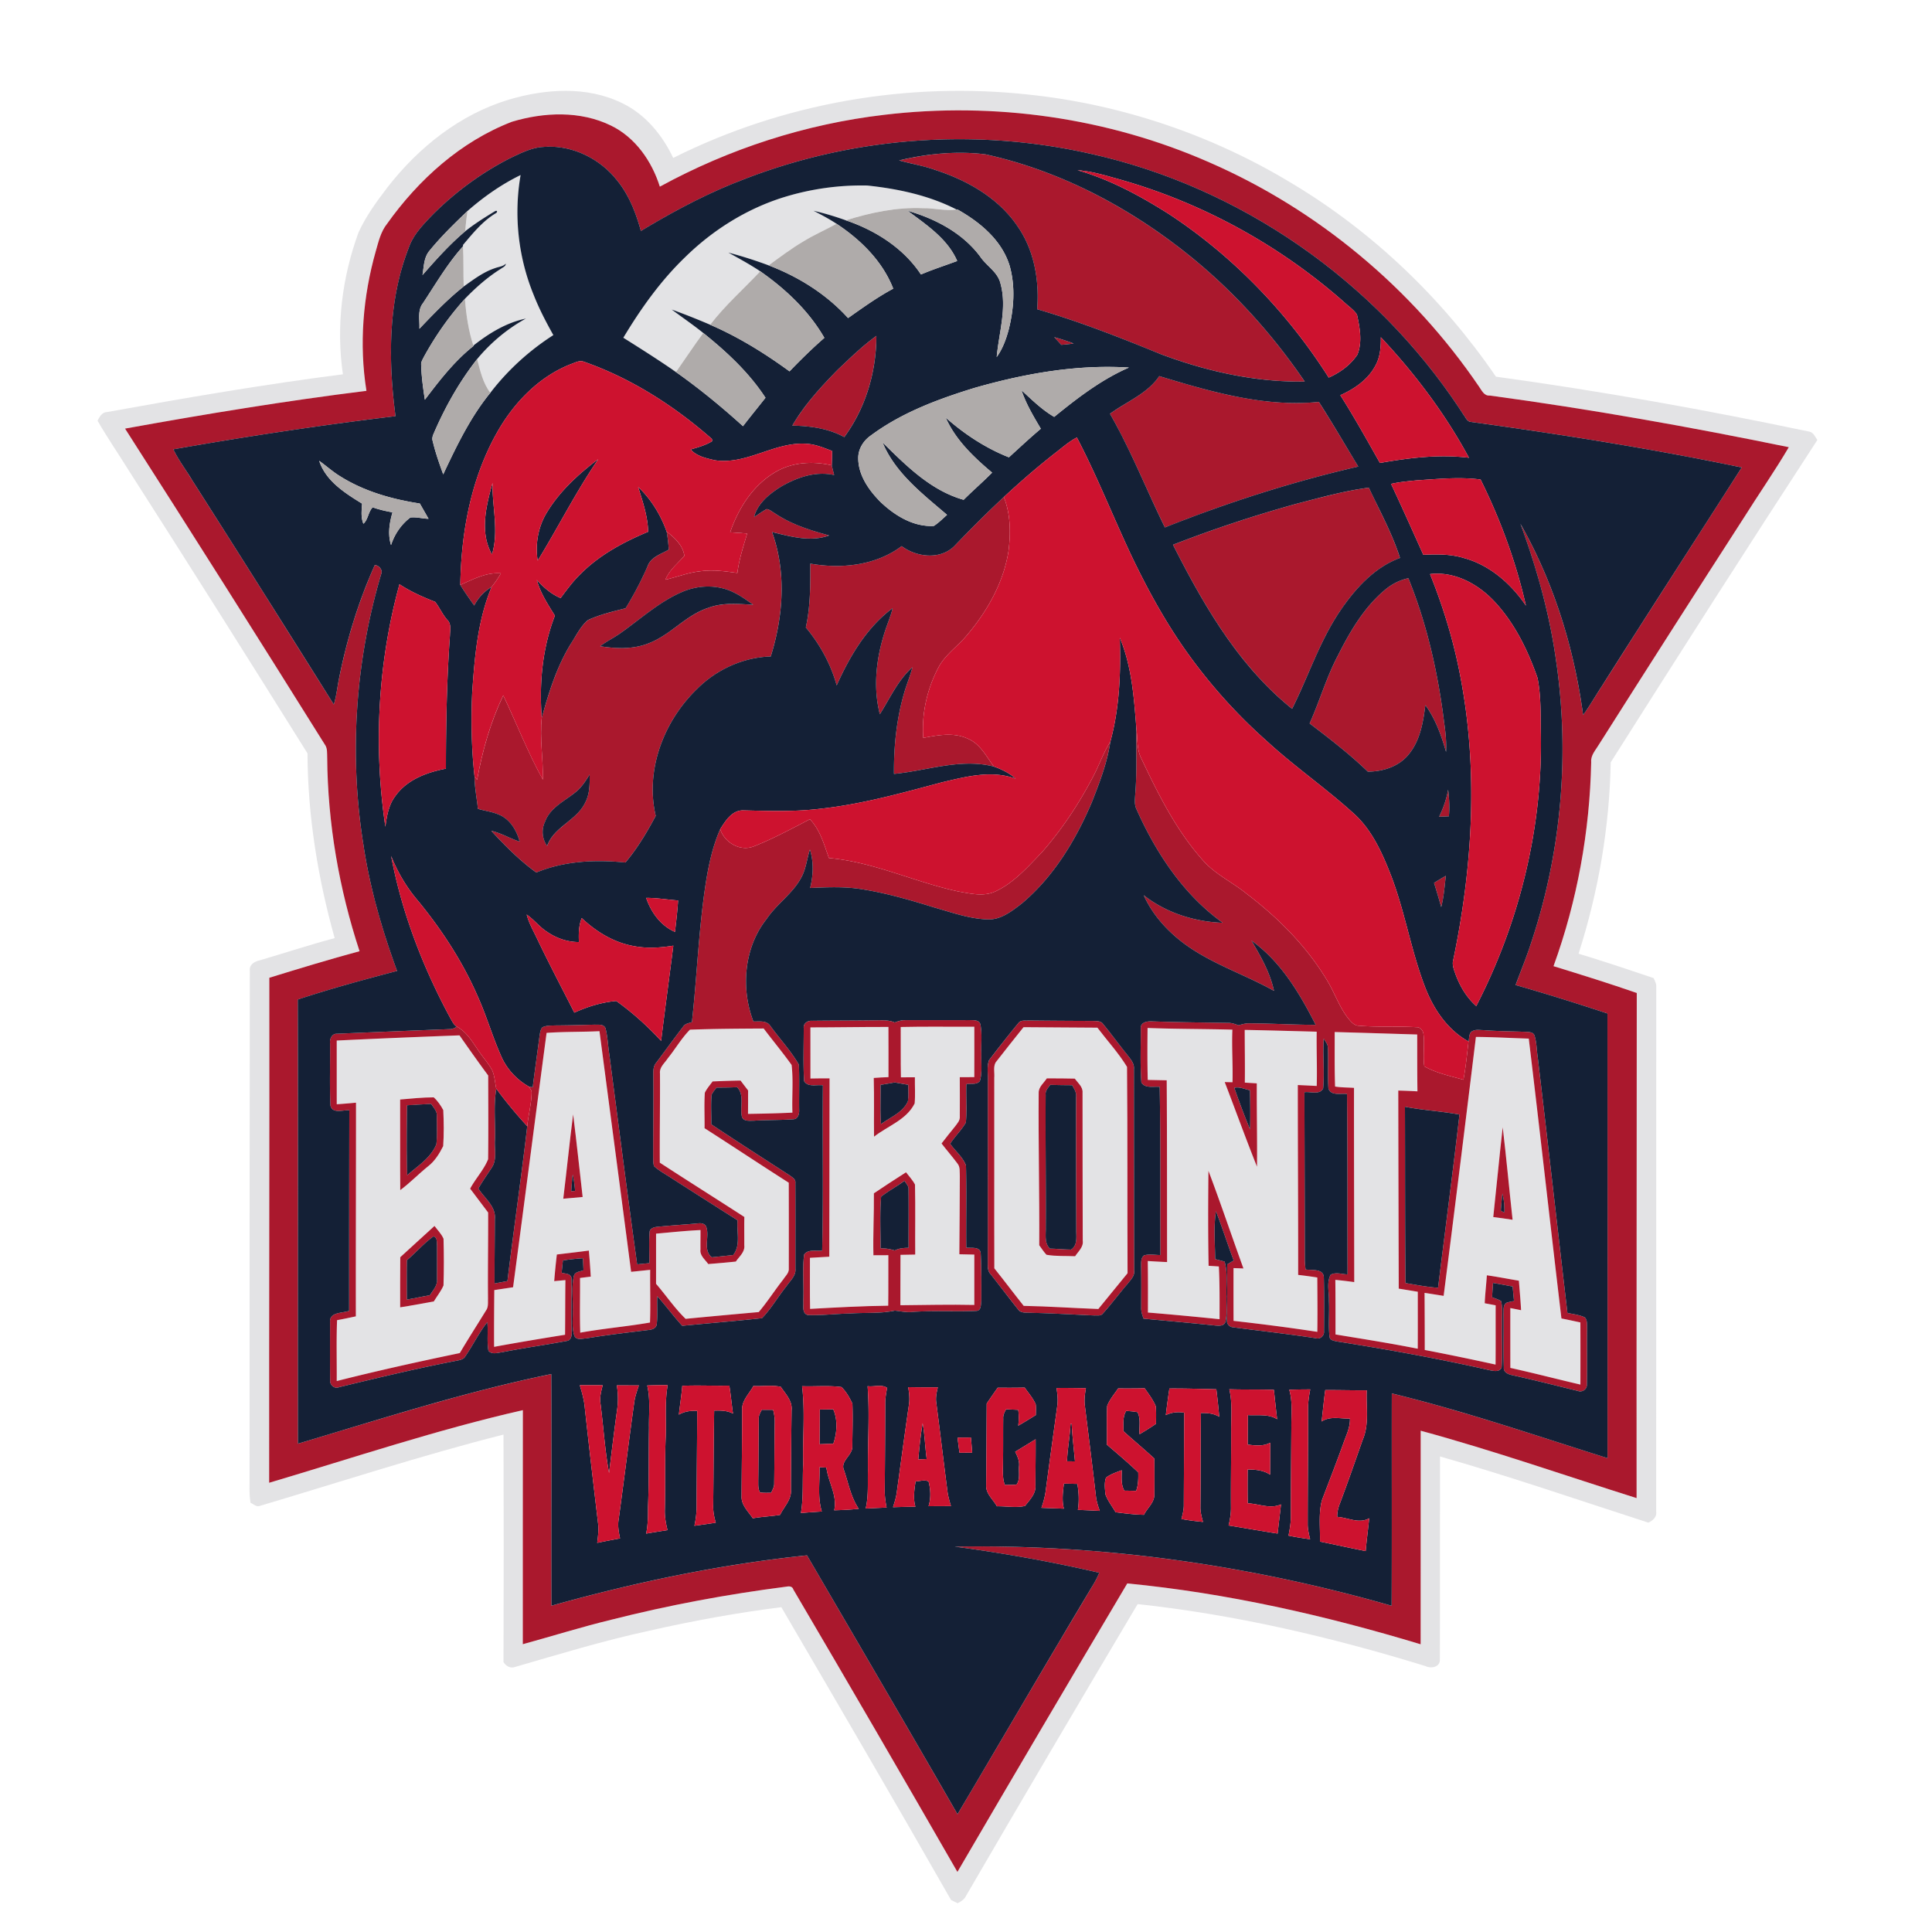 <svg viewBox="0 0 900 900" xmlns="http://www.w3.org/2000/svg"><g fill="#e3e3e5"><path d="M313.61 73.57c51.07-25.62 109.63-35.77 166.37-29.42 42.88 4.62 84.68 18.79 121.58 41.11 37.88 22.62 70.42 53.82 95.3 90.21 48.97 6.72 97.65 15.44 146.01 25.61 1.97.37 2.65 2.45 3.73 3.88-32.47 49.81-64.47 99.92-96.27 150.16-.56 30.24-5.75 60.35-14.97 89.15 11.73 3.54 23.36 7.44 34.98 11.38.61 1.37 1.37 2.77 1.2 4.35-.04 81.38.01 162.76-.02 244.13.4 2.53-1.58 4.22-3.64 5.18-32.31-10.41-64.4-21.55-97.07-30.83-.07 31.53.05 63.07-.06 94.6.12 3.62-4.18 4.35-6.8 3.02-43.72-13.46-88.46-23.94-133.99-28.85-26.84 45.15-53.49 90.42-79.9 135.83-.78 1.7-2.33 2.72-3.96 3.51-1.03-.51-2.06-1.01-3.07-1.5-26.04-45.65-52.55-91.02-79.05-136.4-20.9 2.63-41.65 6.43-62.18 11.12-20.86 4.53-41.29 10.78-61.78 16.7-2.23.89-4.25-.37-5.47-2.19.13-35.35.13-70.7 0-106.04-38.32 9.72-75.91 22.04-113.78 33.31-1.51.4-2.75-1.01-4.05-1.51-.77-4.32-.38-8.72-.46-13.07-.03-78.29.02-156.59.12-234.88-.35-2.8 2.3-4.29 4.64-4.77 11.63-3.43 23.16-7.22 34.88-10.34-7.84-28-12.55-56.95-12.66-86.08-27.46-43.91-55.07-87.74-82.99-131.36-4.9-7.89-10.18-15.55-14.81-23.6.96-1.84 2.05-3.98 4.44-4.03 36.49-6.59 73.06-12.88 109.86-17.58-3.24-22.2-.43-45.16 7.31-66.18 3.44-7.5 8.35-14.24 13.34-20.77 14.46-18.68 33.88-34.19 56.74-41.03 17.04-5.05 36.34-6.37 52.7 1.66 10.8 5.19 18.72 14.85 23.78 25.52m98.35-20.09c-36.59 4.26-72.27 15.8-104.58 33.47-3.72-11.83-11.38-22.92-22.75-28.45-14.28-6.99-31.25-6.28-46.16-1.78-23.82 9.18-43.54 26.96-58.19 47.57-2.92 3.66-3.95 8.29-5.22 12.69-5.98 21.06-7.83 43.42-4.36 65.09-37.66 4.66-75.12 10.84-112.45 17.59 31.28 48.85 62.26 97.9 93.01 147.09 1.37 1.8 1.06 4.12 1.16 6.24.24 30.59 5.54 61.07 15.07 90.12-14.1 3.81-28.07 8.07-42.03 12.37.09 78.42-.14 156.84-.08 235.26 39.27-11.67 78.21-24.74 118.19-33.84-.06 36.35 0 72.69-.03 109.04 13.78-3.78 27.42-8.07 41.31-11.43 26.73-6.79 53.89-11.82 81.23-15.35 1.4-.28 3.01-.35 3.5 1.31 25.7 43.72 51.15 87.58 76.42 131.55 26.2-44.91 52.6-89.69 79.13-134.4 46.41 4.51 92.08 14.87 136.66 28.35.02-33.16 0-66.33.02-99.49 33.9 9.22 67.09 20.83 100.58 31.4-.07-78.44.07-156.87.08-235.31-12.83-4.46-25.8-8.49-38.78-12.49 11.04-30.43 16.88-62.7 17.55-95.05-.3-3.22 2.1-5.63 3.61-8.21 22.33-35.23 44.77-70.39 67.38-105.44 6.95-11.06 14.43-21.81 21.07-33.06-46.16-9.48-92.58-17.75-139.29-24.06-2.73.25-3.78-2.46-5.1-4.27-31.02-45.61-75-82.34-125.59-104.37-47.26-20.79-100.14-28.26-151.36-22.14Z"/><path d="M217.83 98.25c7.5-6.55 15.71-12.34 24.69-16.7-3.24 18.72-1.12 38.25 6.09 55.83 2.54 6.48 5.77 12.65 9.16 18.72-11.22 7.2-21.22 16.29-29.34 26.87-3.51-4.53-4.72-10.28-6.16-15.7 6.34-7.64 14.04-14.1 22.75-18.88-9.17 1.9-17.25 6.88-24.51 12.6-2.29-7.05-3.38-14.43-3.92-21.81 5.07-5.22 10.55-10.1 16.74-13.96.88-.67 2.26-1.11 2.31-2.41-1.36 1.39-3.39 1.45-5.1 2.12-5.39 1.78-9.95 5.28-14.53 8.53-.23-6.24 0-12.49-.31-18.73l-.03-.6c4.53-5.35 9.05-11 15.11-14.68 1.1-.46 1.05-1.8-.31-1-4.72 2.86-9.39 5.81-13.72 9.24.2-3.17.53-6.32 1.08-9.44ZM365.07 91.89c12.57-3.9 25.79-5.75 38.95-5.47 14.3 1.53 28.72 4.58 41.6 11.19-5.21.79-10.37-.73-15.58-.62-12.26-.56-24.36 2.01-36 5.64-4.94-1.76-9.97-3.3-15.09-4.45 3.67 1.87 7.31 3.81 10.75 6.07-5.06 2.81-10.41 5.09-15.34 8.14-5.69 3.34-10.97 7.33-16.28 11.23-6.17-2.29-12.44-4.3-18.8-5.96 5.03 2.78 10.09 5.53 14.88 8.72-7.77 8.3-16.39 15.83-23.33 24.9a325.31 325.31 0 0 0-17.92-7.09c4.89 3.65 9.94 7.09 14.7 10.92-4.34 5.89-8.35 12.01-12.56 17.98-.45-.23-1.34-.68-1.78-.91-7.5-5.15-15.19-10.01-22.89-14.85 8.1-13.49 17.3-26.44 28.65-37.39 12.92-12.72 28.7-22.64 46.04-28.05ZM377.52 478.61c12.11 0 24.23-.24 36.34-.21.05 7.79.02 15.58.02 23.37-2.3.09-4.58.2-6.86.38.24 9.12.03 18.24.13 27.36 6.4-5.01 15.12-7.81 18.93-15.49.35-4.06.04-8.13.11-12.19-2.18 0-4.35.01-6.51.04-.17-7.82-.02-15.64-.09-23.45 11.42-.27 22.85-.06 34.28-.12.01 7.83.03 15.65-.01 23.48-2.26 0-4.51 0-6.76.01 0 6.08.08 12.16.01 18.24.21 1.94-1.25 3.39-2.3 4.82a333.05 333.05 0 0 0-6.21 7.83c2.43 3.16 5.06 6.16 7.44 9.36 1.36 1.65.95 3.95 1.08 5.95-.08 12.1-.08 24.19-.22 36.29 2.32.04 4.65.1 6.97.16.02 7.81.03 15.63 0 23.45-11.48-.25-22.96.03-34.44.14.06-7.82-.03-15.65.05-23.47 2.28-.04 4.57-.07 6.86-.13-.09-10.87.14-21.75-.1-32.61-1.1-2.11-2.76-3.85-4.19-5.72-5.03 3.19-10.01 6.47-14.96 9.79.09 9.62-.45 19.24-.22 28.86l6.95-.03c-.05 7.84.06 15.68-.06 23.52-12.15.15-24.27.82-36.39 1.49-.16-7.93-.03-15.86-.07-23.79 3-.16 6.01-.32 9.01-.52 0-27.69.14-55.39.13-83.08-2.97-.03-5.95.02-8.91.07-.03-7.93-.03-15.87-.01-23.8ZM321.39 479.67c11.44-.43 22.91-.48 34.36-.55 4.29 5.7 8.88 11.18 13.01 16.98.86 7.31.09 14.81.38 22.2-6.89.34-13.79.49-20.69.59.04-3.64.04-7.28.04-10.92-1.18-1.54-2.36-3.07-3.52-4.61-4.34.07-8.67.23-13.01.41-1.25 1.71-2.69 3.33-3.62 5.26-.37 5.49-.06 11.02-.13 16.53 13.12 8.39 26.09 17.03 39.22 25.39.04 13.36.04 26.72.02 40.09.11 1.95-1.55 3.34-2.51 4.88-3.95 5-7.38 10.43-11.49 15.29-11.35 1.02-22.72 2.05-34.07 3.15-5.1-4.93-9.12-10.94-13.77-16.32.02-7.79 0-15.57.01-23.36 6.9-.61 13.78-1.35 20.7-1.67.02 3-.05 6-.01 9.01-.4 2.86 2.14 4.71 3.61 6.82 4.29-.34 8.59-.7 12.87-1.16 1.58-2.37 4.32-4.47 3.92-7.63.04-4.38-.07-8.76.04-13.14-13.09-8.48-26.31-16.78-39.39-25.3-.09-13.87.17-27.73.08-41.59-.3-2.89 2.24-4.83 3.66-7.04 3.52-4.35 6.38-9.34 10.29-13.31ZM463.79 494.94c4.26-5.53 8.66-10.97 13.01-16.44 11.47.04 22.94.2 34.41.23 4.6 6.07 9.85 11.77 13.8 18.25.3 32.03.1 64.09.25 96.13-4.51 5.57-9.1 11.08-13.61 16.66-11.59-.4-23.17-1.24-34.77-1.45-4.62-5.78-9.04-11.72-13.68-17.49-.11-29.6.04-59.2-.03-88.8.21-2.33-.56-4.98.62-7.09m23.85 7.41c-1.35 2.11-3.78 3.91-3.78 6.62-.19 23.7.41 47.4.26 71.11 1.08 1.5 2.09 3.07 3.36 4.44 4.39.78 8.91.47 13.35.68 1.48-2.26 3.99-4.3 3.55-7.28-.04-22.97-.11-45.95-.09-68.92.22-2.72-2.18-4.52-3.6-6.54-4.35-.06-8.7-.17-13.05-.11ZM534.58 478.87c13.16.51 26.34.42 39.51.78-.35 8.16.28 16.33.06 24.5l-3.63-.08c5.04 13.13 9.83 26.36 15.04 39.42.14-12.94-.16-25.88-.09-38.82-1.87-.12-3.72-.23-5.58-.35.11-8.19-.05-16.37-.05-24.55 11.18.2 22.35.54 33.53.83-.14 8.43.25 16.85.01 25.28-2.94-.16-5.88-.3-8.81-.43-.01 29.48.2 58.96.16 88.45 2.97.35 5.94.73 8.91 1.21.06 8.43.15 16.88.02 25.32-12.97-1.99-25.99-3.65-39.02-5.12-.04-8.2-.03-16.39-.02-24.58 1.54.06 3.08.11 4.63.17-5.49-15.14-10.61-30.43-16.31-45.49-.16 14.74-.21 29.5.08 44.25 1.58.1 3.18.2 4.77.31.42 8.18.34 16.37.33 24.56-11.12-1.13-22.24-2.19-33.37-3.1.02-8 .06-16-.07-24 2.99.2 5.99.36 9 .49-.06-28.23.01-56.46-.18-84.68l-8.83-.18c-.22-8.07-.17-16.13-.09-24.19ZM254.62 481.16c8.2-.6 16.43-.39 24.64-.79 4.9 37.37 9.87 74.72 14.74 112.09 2.96-.28 5.92-.63 8.88-.91-.1 8.17.22 16.36-.09 24.53-10.69 1.88-21.73 2.77-32.49 4.73-.3-8.5-.03-16.99-.11-25.48 1.67-.21 3.34-.43 5.01-.62-.24-4.05-.54-8.1-.89-12.14-4.96.66-9.94 1.21-14.91 1.83-.49 4.12-.9 8.26-1.23 12.41 1.73-.17 3.47-.34 5.22-.48-.12 8.48-.07 16.96-.17 25.45-11.03 1.77-22.06 3.6-33.05 5.63-.06-8.82.01-17.63.09-26.44 2.91-.44 5.83-.87 8.75-1.32 5.27-39.49 10.35-79 15.61-118.49m7.77 77.25c3.01-.29 6.02-.56 9.03-.81-1.48-12.83-2.82-25.67-4.43-38.48-1.68 13.07-2.99 26.2-4.6 39.29ZM621.75 480.76c12.81.35 25.62.76 38.44 1.15.02 8.83-.02 17.65.11 26.48-2.98-.16-5.95-.29-8.93-.36.05 30.75.13 61.51.22 92.27 2.96.47 5.91.96 8.87 1.45-.01 8.84.03 17.69-.02 26.54-12.71-2.54-25.52-4.54-38.31-6.65 0-8.48.02-16.95-.08-25.43 2.94.28 5.87.63 8.81 1.04-.03-30.16-.14-60.33-.11-90.49-2.94-.18-5.9-.15-8.81-.6-.3-8.46-.16-16.94-.19-25.4ZM156.86 484.73c19.06-.94 38.12-1.7 57.19-2.42 4.39 6.28 8.81 12.55 13.37 18.71.02 12.99.13 25.99-.04 38.98-1.98 4.94-5.84 9-8.37 13.72 2.8 3.7 5.58 7.42 8.38 11.12.06 13.4-.19 26.8-.06 40.2-.07 1.82.23 3.84-.92 5.42-4.06 6.62-8.27 13.16-12.22 19.85-19.19 4-38.33 8.22-57.33 13.03.07-9.45-.22-18.91.16-28.36 2.93-.52 5.84-1.15 8.75-1.77-.06-33.18.09-66.36.07-99.54-2.99.28-5.98.54-8.97.73-.01-9.89 0-19.78-.01-29.67m29.54 27.46c.06 14.07-.06 28.14.05 42.21 4.57-3.39 8.51-7.51 12.94-11.07 3.15-2.43 5.3-5.91 7.06-9.42.38-5.57.31-11.22.04-16.79-1.17-2.17-2.6-4.29-4.44-5.93-5.23.01-10.45.56-15.65 1m16 58.9c-5.35 4.81-10.59 9.75-15.94 14.56-.1 7.78-.02 15.57-.05 23.35 5.25-.78 10.45-1.85 15.68-2.75 1.5-2.48 3.37-4.77 4.51-7.44.23-7.24.21-14.52.01-21.76-.96-2.25-2.78-4.01-4.21-5.96ZM687.54 483.04c8.21.06 16.41.53 24.62.79 5.23 43.43 10.06 86.92 15.22 130.36 2.94.58 5.88 1.22 8.82 1.85.04 9.65.04 19.3.01 28.95-10.89-2.53-21.71-5.37-32.63-7.77-.01-9.3-.02-18.59-.01-27.88 1.66.32 3.33.66 5.01 1.01-.25-4.59-.66-9.17-1.03-13.75-4.98-.82-9.92-1.82-14.91-2.51-.29 4.34-.81 8.67-1 13.02 1.69.32 3.39.62 5.1.96-.04 9.2.04 18.4-.05 27.6-10.97-2.4-21.95-4.69-32.98-6.8 0-8.87-.04-17.74-.09-26.6 2.96.45 5.92.92 8.88 1.4 5.15-40.19 10.13-80.41 15.04-120.63m8.08 83.91c3.01.37 6 .8 9 1.27-1.58-14.36-2.89-28.75-4.6-43.09-1.59 13.92-2.88 27.88-4.4 41.82Z"/></g><g fill="#aa182d"><path d="M411.96 53.48c51.22-6.12 104.1 1.35 151.36 22.14 50.59 22.03 94.57 58.76 125.59 104.37 1.32 1.81 2.37 4.52 5.1 4.27 46.71 6.31 93.13 14.58 139.29 24.06-6.64 11.25-14.12 22-21.07 33.06-22.61 35.05-45.05 70.21-67.38 105.44-1.51 2.58-3.91 4.99-3.61 8.21-.67 32.35-6.51 64.62-17.55 95.05 12.98 4 25.95 8.03 38.78 12.49-.01 78.44-.15 156.87-.08 235.31-33.49-10.57-66.68-22.18-100.58-31.4-.02 33.16 0 66.33-.02 99.49-44.58-13.48-90.25-23.84-136.66-28.35-26.53 44.71-52.93 89.49-79.13 134.4-25.27-43.97-50.72-87.83-76.42-131.55-.49-1.66-2.1-1.59-3.5-1.31-27.34 3.53-54.5 8.56-81.23 15.35-13.89 3.36-27.53 7.65-41.31 11.43.03-36.35-.03-72.69.03-109.04-39.98 9.1-78.92 22.17-118.19 33.84-.06-78.42.17-156.84.08-235.26 13.96-4.3 27.93-8.56 42.03-12.37-9.53-29.05-14.83-59.53-15.07-90.12-.1-2.12.21-4.44-1.16-6.24-30.75-49.19-61.73-98.24-93.01-147.09 37.33-6.75 74.79-12.93 112.45-17.59-3.47-21.67-1.62-44.03 4.36-65.09 1.27-4.4 2.3-9.03 5.22-12.69 14.65-20.61 34.37-38.39 58.19-47.57 14.91-4.5 31.88-5.21 46.16 1.78 11.37 5.53 19.03 16.62 22.75 28.45 32.31-17.67 67.99-29.21 104.58-33.47m-67.4 30.83c-16.05 6.23-31.26 14.41-46 23.28-2.42-8.75-5.81-17.44-11.81-24.41-8.11-9.8-20.92-15.82-33.72-14.72-5.44.31-10.36 2.85-15.2 5.13-13.31 6.75-25.51 15.69-36.08 26.22-4.5 4.69-9.28 9.49-11.41 15.8-9.65 24.81-9.5 52.21-6.1 78.26-34.63 4.17-69.13 9.39-103.48 15.44 2.37 5.05 5.84 9.47 8.68 14.25 22.17 34.78 44.15 69.68 66.06 104.62 1.17-3.7 1.55-7.58 2.3-11.38 3.59-18.39 9.11-36.45 16.79-53.56 2.01.08 3.88 2.32 2.94 4.32-12.01 40.66-14.95 83.99-8.25 125.86 2.99 20.15 8.7 39.78 15.69 58.88-15.52 4.08-31.03 8.29-46.26 13.32.18 68.97 0 137.94.08 206.91 39.1-11.65 78-24.25 118.02-32.44.15 35.97 0 71.94.08 107.91 38.98-10.91 78.75-19.3 119.05-23.46 23.42 40.17 46.9 80.3 70.11 120.59 21-35.38 41.65-70.97 62.8-106.25 1.25-1.98 2.31-4.07 3.23-6.22-22.21-5.16-44.68-9.15-67.28-12.19 68.7-1.21 137.46 8.63 203.47 27.56.16-32.97.01-65.95.08-98.92 34.01 8.25 67.13 19.68 100.49 30.14.01-69.04.06-138.09-.03-207.13-14.18-4.69-28.43-9.15-42.79-13.25 2.3-6.29 4.9-12.46 6.96-18.83 14.35-42.52 18.43-88.46 11.81-132.85-3.04-21.63-8.99-42.75-16.53-63.23 15.57 27.39 25.04 57.98 29.21 89.13 3.06-4.2 5.63-8.73 8.48-13.07 21.64-34.19 43.63-68.16 65.41-102.26-41.78-8.72-83.98-15.39-126.26-21.23-1.77-.19-2.38-2.15-3.36-3.35-38.72-60.05-101.01-104.59-170.69-120.84-54.98-13.1-113.96-8.95-166.49 11.97Z"/><path d="M418.85 74.73c13.11-3.14 26.84-4.5 40.25-2.83 36.7 8.08 70.62 26.63 99.27 50.7 18.93 15.97 35.48 34.69 49.42 55.14-22.84.38-45.51-4.71-66.83-12.66-18.97-7.77-38.09-15.29-57.79-21.02 1.01-13.24-1.29-27.17-8.91-38.28-8.84-13.36-23.45-21.69-38.39-26.54-5.53-2.03-11.38-2.9-17.02-4.51ZM390.19 172.27c5.82-5.49 11.55-11.13 18.06-15.8-.02 16.77-4.97 33.57-14.95 47.14-7.39-4.05-15.9-5.18-24.21-5.36 5.63-9.68 13.32-18 21.1-25.98ZM491.09 157.05c3.06.86 6.09 1.81 9.06 2.97-1.91.27-3.83.44-5.74.63-1.1-1.21-2.21-2.41-3.32-3.6ZM517.07 192.75c7.73-5.68 17.44-9.34 22.96-17.54 24.03 7.27 48.98 14.59 74.35 12.01 6.35 9.9 12.25 20.08 18.35 30.13-30.71 7.07-60.8 16.72-90.08 28.35-8.64-17.6-15.81-35.92-25.58-52.95ZM360.97 220.04c7.89-4.77 17.65-5.36 26.48-3.26.36 1.5.74 3 1.13 4.51-8.88-2-17.92 1.29-25.46 5.84-5.1 3.3-10.25 7.58-11.84 13.72 1.96-1.22 3.81-2.63 5.86-3.71 1.43.21 2.55 1.24 3.76 1.94 7.64 5.18 16.55 7.98 25.37 10.35-8.7 3.18-18 .51-26.62-1.58 6.75 18.67 5.24 39.27-.61 57.96-12.81.38-25.14 6.01-34.19 15-15.55 14.92-24.41 37.86-19.39 59.24-4.07 7.64-8.51 15.12-14.11 21.74-13.93-1.4-28.45-.77-41.52 4.66-7.76-5.57-14.51-12.41-20.97-19.41 4.65 1.03 8.74 3.6 13.25 5.03-1.21-4.27-3.37-8.48-7.05-11.12-3.64-2.61-8.26-2.92-12.44-4.17-.5-5.04-1.57-10.03-1.57-15.11.3.4.91 1.2 1.21 1.6 2.45-13.53 6.24-26.89 12.18-39.32 6.21 13.05 11.44 26.6 18.46 39.24.17-9.6-1.55-19.19-.53-28.79 3.29-11.92 7.01-23.88 13.54-34.49 2.48-3.77 4.45-8.09 7.94-11.04 5.58-2.6 11.63-4.02 17.58-5.51 3.87-6.31 7.32-12.87 10.27-19.66 1.53-4.28 6.31-5.58 9.86-7.68-.23-2.79-.5-5.59-1-8.34 3.74 2.75 7.58 6.41 8.24 11.22-3.07 3.62-7.04 6.58-8.83 11.16 5.66-1.33 11.13-3.52 16.96-4.03 5.54-.69 11.08.14 16.57.87.78-6.3 2.77-12.32 4.57-18.38-2.65-.18-5.3-.37-7.94-.55 3.81-11.1 10.56-21.82 20.84-27.93m-43.84 55.99c-10.19 4.53-18.52 12.11-27.53 18.51-3.21 2.37-6.84 4.09-10.03 6.48 7.63 1.25 15.8 1.52 23.06-1.53 9.98-3.95 17-13.03 27.32-16.33 6.69-2.57 13.96-1.82 20.94-1.44-3.08-2.16-6.13-4.4-9.56-5.98-7.57-3.58-16.67-3.17-24.2.29m-49.11 93.08c-5.06 4.11-11.76 7.12-14.12 13.68-1.78 3.68-1.37 7.95.96 11.28 3.22-9.06 13.89-11.84 17.83-20.35 2.06-3.97 2.05-8.55 1.99-12.9-1.89 3.01-3.81 6.09-6.66 8.29ZM604.02 234.65c11.12-2.84 22.23-6.02 33.63-7.47 5.06 10.79 10.91 21.32 14.53 32.72-12.14 4.5-21.11 14.59-28.16 25.07-9.39 14.02-14.56 30.23-22.11 45.23-24.95-20.02-41.22-48.33-55.49-76.43 18.85-7.35 38.1-13.69 57.6-19.12Z"/><path d="M444.44 254.51c7.52-7.85 15.19-15.58 23.18-22.97 3.19 8.02 3.23 16.88 2.15 25.33-2.35 14.73-10.02 28.11-19.6 39.34-4.25 5.05-10 8.88-13.09 14.86-5.23 9.98-7.81 21.4-6.99 32.67 6.81-1.28 14.21-2.71 20.77.38 5.77 2.39 8.59 8.28 12.15 12.98-15.59-4.01-31.1 1.96-46.57 3.41-.11-12.64 1.16-25.35 4.69-37.51 1.15-4.1 2.87-8.02 3.9-12.15-6.76 6-10.41 14.4-15.17 21.87-3.16-12.41-1.72-25.6 2.09-37.69 1.21-3.95 2.9-7.73 3.9-11.74-12.14 9.04-19.99 22.41-26.09 35.99-2.76-9.94-7.78-19.08-14.38-26.99 2.17-9.76 2.11-19.79 2.09-29.73 14.5 2.55 30.49.9 42.56-8.15 6.92 5.16 17.82 6.45 24.41.1ZM214.43 272.47c6.02-2.61 12.1-5.96 18.9-5.38a48.014 48.014 0 0 1-4.34 6.34 21.774 21.774 0 0 0-8.09 8.64c-2.21-3.16-4.49-6.29-6.47-9.6ZM645.46 274.54c3.08-2.52 6.69-4.37 10.61-5.18 8.76 21.56 13.87 44.46 16.71 67.52.64 4.42 1.08 8.89.85 13.37-2.19-7.64-4.92-15.31-9.65-21.78-.99 8.01-2.43 16.48-7.7 22.9-4.54 5.69-12.03 8.09-19.1 8.09-8.45-8.17-17.78-15.34-27.11-22.45 4.69-10.44 7.83-21.52 13.19-31.67 5.7-11.31 12.3-22.63 22.2-30.8ZM529.31 338.69c.66 4.66.14 9.6 2.06 14.01 7.99 16.88 16.4 33.95 28.93 48 5.69 6.56 13.76 10.21 20.41 15.63 14.7 11.18 28.02 24.53 37.55 40.45 3.54 5.85 5.67 12.54 10.02 17.9 1.22 1.43 2.63 3.12 4.7 3.14 8.93.74 17.92.19 26.86.69 1.88-.09 3.21 1.71 3.29 3.46.6 4.9-.34 9.87.37 14.77 5.57 3.17 12.08 4.48 18.22 6.25 1.12-5.9 1.67-11.88 2.38-17.84.44-1.73.04-4.27 2.12-4.97 1.49-.7 3.21-.3 4.82-.31 6.67.53 13.36.54 20.05.81 1.29.09 3.08.11 3.68 1.55 1.1 3.27 1.04 6.79 1.55 10.18 4.73 39.72 9.2 79.48 13.85 119.2 2.7.57 5.52.88 8.06 2.06 1.39 1.38.95 3.49 1.1 5.26-.14 8.7.12 17.41-.1 26.1.11 2.14-2.2 3.71-4.17 2.93-10.16-2.47-20.3-5.07-30.51-7.33-1.87-.4-4.29-1.27-4.01-3.65-.31-8.33 0-16.67-.16-25.01.15-1.76-.34-4.03 1.45-5.12 1.12-.34 2.27-.6 3.45-.78-.21-2.26-.43-4.5-.63-6.75-3.04-.6-6.09-1.15-9.14-1.68-.17 2.22-.31 4.45-.43 6.68 1.4.52 2.86.98 4.18 1.76.86 3.54.34 7.24.46 10.86-.16 6.7.3 13.43-.21 20.11-.9 2.11-3.33 1.66-5.12 1.35-23.64-5.37-47.5-9.7-71.44-13.47-1.3-.31-3.32-.43-3.59-2.08-.65-5.59 0-11.25-.3-16.86.13-4.01-1.16-8.43.78-12.15 2.4-1.36 5.3-.26 7.9-.17-.08-28.01.04-56.03-.25-84.04-2.83-.44-7.52 1.04-8.66-2.6-.42-6.39.05-12.81-.29-19.2-.05-1.54-1.23-2.72-1.9-4.01-.51 7.72.41 15.49-.27 23.2-1.58 3.18-5.91 1.36-8.71 1.79.04 26.05.16 52.11.16 78.16.05 1.46.19 2.92.36 4.39 2.86.5 8.36-.52 8.51 3.68.21 8.34.13 16.69.08 25.04.26 2.02-1.68 3.94-3.72 3.34-12.82-2-25.74-3.38-38.6-5.11-1.72-.07-3.15-1.65-2.88-3.38.12-8.65.09-17.29.1-25.94 1-.6 2.02-1.21 3.03-1.8-2.87-7.6-5.31-15.37-8.28-22.94-1.09 7.36-.44 14.88-.34 22.3 1.45.37 2.91.75 4.38 1.13 1.58 5.28.65 10.85.9 16.28-.16 3.94.47 8.02-.52 11.88-.73 2.04-3.12 1.77-4.84 1.63-11.09-1.16-22.19-2.13-33.29-3.19-.65-1.69-1.19-3.45-1.1-5.27.01-6.36.09-12.71-.04-19.06.03-1.77-.2-3.86 1.32-5.13 2.47-.75 5.13-.17 7.67-.17-.14-26.11.14-52.24-.34-78.35-2.8-.29-6.76.85-8.52-2-.62-8.37-.26-16.82-.27-25.22-.29-3.04 3.32-3.45 5.55-3.27 11.67.4 23.35.51 35.03.69 1.72-.06 3.34.55 4.94 1.12 1.63-.45 3.26-.96 4.98-.9 10.33.03 20.64.66 30.96.7-7.47-14.69-16.25-29.52-29.93-39.25 4.39 7.36 8.71 14.95 10.52 23.42-13.78-7.75-29.18-12.58-41.95-22.09-7.88-5.87-14.68-13.45-18.74-22.46 10.45 8.2 23.6 12.34 36.79 12.84-18.35-13.2-31.12-32.61-40.21-53.01-1.01-2.15-.66-4.56-.54-6.84.87-10.43.4-20.89.48-31.34m5.27 140.18c-.08 8.06-.13 16.12.09 24.19l8.83.18c.19 28.22.12 56.45.18 84.68-3.01-.13-6.01-.29-9-.49.13 8 .09 16 .07 24 11.13.91 22.25 1.97 33.37 3.1.01-8.19.09-16.38-.33-24.56-1.59-.11-3.19-.21-4.77-.31-.29-14.75-.24-29.51-.08-44.25 5.7 15.06 10.82 30.35 16.31 45.49-1.55-.06-3.09-.11-4.63-.17-.01 8.19-.02 16.38.02 24.58 13.03 1.47 26.05 3.13 39.02 5.12.13-8.44.04-16.89-.02-25.32-2.97-.48-5.94-.86-8.91-1.21.04-29.49-.17-58.97-.16-88.45 2.93.13 5.87.27 8.81.43.24-8.43-.15-16.85-.01-25.28-11.18-.29-22.35-.63-33.53-.83 0 8.18.16 16.36.05 24.55 1.86.12 3.71.23 5.58.35-.07 12.94.23 25.88.09 38.82-5.21-13.06-10-26.29-15.04-39.42l3.63.08c.22-8.17-.41-16.34-.06-24.5-13.17-.36-26.35-.27-39.51-.78m87.17 1.89c.03 8.46-.11 16.94.19 25.4 2.91.45 5.87.42 8.81.6-.03 30.16.08 60.33.11 90.49-2.94-.41-5.87-.76-8.81-1.04.1 8.48.08 16.95.08 25.43 12.79 2.11 25.6 4.11 38.31 6.65.05-8.85.01-17.7.02-26.54-2.96-.49-5.91-.98-8.87-1.45-.09-30.76-.17-61.52-.22-92.27 2.98.07 5.95.2 8.93.36-.13-8.83-.09-17.65-.11-26.48-12.82-.39-25.63-.8-38.44-1.15m65.79 2.28c-4.91 40.22-9.89 80.44-15.04 120.63-2.96-.48-5.92-.95-8.88-1.4.05 8.86.09 17.73.09 26.6 11.03 2.11 22.01 4.4 32.98 6.8.09-9.2.01-18.4.05-27.6-1.71-.34-3.41-.64-5.1-.96.19-4.35.71-8.68 1-13.02 4.99.69 9.93 1.69 14.91 2.51.37 4.58.78 9.16 1.03 13.75-1.68-.35-3.35-.69-5.01-1.01-.01 9.29 0 18.58.01 27.88 10.92 2.4 21.74 5.24 32.63 7.77.03-9.65.03-19.3-.01-28.95-2.94-.63-5.88-1.27-8.82-1.85-5.16-43.44-9.99-86.93-15.22-130.36-8.21-.26-16.41-.73-24.62-.79m-112.55 23.7c2.24 6.53 4.7 12.99 7.34 19.38.16-6.08.09-12.15-.04-18.22-2.41-.49-4.8-1.74-7.3-1.16m79.49 8.83c.09 27.38-.01 54.75.25 82.12 5.04.87 10.06 1.84 15.17 2.2 3.31-26.9 6.87-53.77 9.98-80.69-8.42-1.55-17-1.99-25.4-3.63ZM509.43 361.36c2.73-5.21 4.63-10.84 7.8-15.82-1.41 9.72-5 19-8.58 28.11-7.51 17.71-17.81 34.78-32.69 47.27-4.66 3.56-9.77 7.68-15.99 7.38-8.58-.31-16.72-3.3-24.9-5.6-11.17-3.47-22.45-6.74-34.04-8.53-7.82-1.23-15.77-.87-23.64-.51 1.46-5.87 1.74-12.07-.11-17.9-1.41 4.43-1.82 9.21-4.16 13.31-4.04 7.37-11.36 12.12-16.01 19.05-10.5 13.25-12.1 32.21-6.14 47.74 2.74.05 6.24-.62 7.95 2.14 4.36 5.99 9.51 11.53 13.23 17.94.31 7.01.03 14.05.13 21.08.13 1.78-.49 4.27-2.65 4.38-6.19.44-12.41.27-18.6.68-1.85-.04-4.62.44-5.41-1.77-1.06-4.58 1.34-10.07-2.23-13.85-3.21.15-6.41.19-9.61.17-.8 1.09-1.73 2.12-2.29 3.37-.43 4.56-.06 9.16-.15 13.74 12 8.01 24.15 15.8 36.28 23.63 1.23.95 3.15 1.84 2.89 3.71.07 13.33.01 26.65.03 39.98.32 3.36-2.57 5.64-4.24 8.2-3.9 4.83-7 10.33-11.31 14.79-12.36 1.37-24.8 2.37-37.19 3.56-4.06-4.44-7.59-9.31-11.6-13.77-.21 4.36.26 8.76-.28 13.11-.22 1.85-2.2 2.47-3.78 2.61-9.68 1.21-19.39 2.29-29.01 3.92-1.79.03-4.39.98-5.48-1-1.46-3.95-.68-8.29-.86-12.41.21-5.24-.67-10.61.56-15.76.53-1.96 2.92-1.93 4.46-2.59-.09-1.87-.17-3.72-.26-5.57-3.13.21-6.24.51-9.33 1.04-.2 1.9-.4 3.8-.58 5.71 1.58.47 3.82.25 4.55 2.12.26 8.29-.17 16.61.13 24.91.12 1.79-.06 4.49-2.34 4.75-9.95 1.87-20 3.24-29.94 5.22-2.14.25-4.79 1.26-6.5-.62-.79-4.41-.09-8.94-.52-13.38-3.92 4.95-6.65 10.7-10.22 15.89-.72 1.41-2.33 1.71-3.73 2.02-18.47 3.56-36.77 7.96-55.05 12.38-2.12.96-4.41-.9-4.22-3.13-.12-9.03-.05-18.08-.03-27.11-.42-4.87 5.74-4.15 8.87-5.32-.01-31.14.03-62.27.08-93.41-2.87-.23-7.88 1.76-8.79-2.21-.43-9.65-.08-19.33-.17-28.98-.26-2.1.87-4.62 3.3-4.47 17.66-.77 35.34-1.48 53.01-2.18a5.62 5.62 0 0 0 2.7-1.16c5.42 2.9 8.06 8.62 11.63 13.31 1.67 2.35 3.6 4.55 4.92 7.14 1.13 2.69 1.26 5.67 1.88 8.51-1.38 7.88-.34 15.92-.64 23.87-.3 4.28 1.08 9.12-1.5 12.92-2.09 3.21-4.31 6.34-6.21 9.68 2.86 4.57 8.32 8.35 7.67 14.34-.02 9.97-.18 19.93-.13 29.9 1.99-.38 3.99-.74 5.99-1.12 2.93-24.07 6.42-48.07 9.23-72.15.51-5.21 1.95-10.32 2.03-15.57.09-1.14-.77-1.99-1.29-2.89l1.81.32c.97-7.86 2.1-15.69 3.13-23.54.25-1.49.35-3.1 1.3-4.34 1.96-1 4.25-.82 6.39-.92 6.03-.03 12.06-.21 18.09-.36 1.75.07 4.11-.33 4.99 1.64 1.02 3.91 1.13 7.99 1.75 11.97 4.3 32.69 8.46 65.4 13 98.05 1.89-.2 3.78-.37 5.68-.56.06-4.79-.27-9.58.12-14.35-.05-1.8 2.04-2.42 3.49-2.56 6.29-.66 12.61-1.02 18.9-1.6 1.38-.21 3.13-.07 3.88 1.31 1.95 4.56-1.69 10.89 2.68 14.47 3.33-.34 6.66-.67 9.98-1.06 3.63-4.62 1.53-10.8 2.05-16.17-10.22-6.48-20.42-12.98-30.6-19.52-2.79-1.87-5.83-3.42-8.33-5.69-.41-1.39-.35-2.85-.39-4.26-.01-12.32.19-24.64.07-36.95.04-2.45-.33-5.2 1.47-7.16 4.15-5.53 8.2-11.15 12.41-16.63.9-1.43 2.65-1.59 4.1-2.12 2.44-22.01 3.16-44.22 6.67-66.12 1.34-8.12 3.18-16.21 6.5-23.77 2.03 6.33 9.41 10.62 15.8 7.98 8.96-3.55 17.46-8.15 26-12.59 4.77 4.97 6.58 11.78 8.86 18.08 20.92 1.82 40.09 11.29 60.46 15.61 5.67 1 11.93 2.52 17.37-.2 8.51-4.05 14.8-11.29 21.25-17.94 9.52-10.86 17.57-23 24.2-35.82M321.39 479.67c-3.91 3.97-6.77 8.96-10.29 13.31-1.42 2.21-3.96 4.15-3.66 7.04.09 13.86-.17 27.72-.08 41.59 13.08 8.52 26.3 16.82 39.39 25.3-.11 4.38 0 8.76-.04 13.14.4 3.16-2.34 5.26-3.92 7.63-4.28.46-8.58.82-12.87 1.16-1.47-2.11-4.01-3.96-3.61-6.82-.04-3.01.03-6.01.01-9.01-6.92.32-13.8 1.06-20.7 1.67-.01 7.79.01 15.57-.01 23.36 4.65 5.38 8.67 11.39 13.77 16.32 11.35-1.1 22.72-2.13 34.07-3.15 4.11-4.86 7.54-10.29 11.49-15.29.96-1.54 2.62-2.93 2.51-4.88.02-13.37.02-26.73-.02-40.09-13.13-8.36-26.1-17-39.22-25.39.07-5.51-.24-11.04.13-16.53.93-1.93 2.37-3.55 3.62-5.26 4.34-.18 8.67-.34 13.01-.41 1.16 1.54 2.34 3.07 3.52 4.61 0 3.64 0 7.28-.04 10.92 6.9-.1 13.8-.25 20.69-.59-.29-7.39.48-14.89-.38-22.2-4.13-5.8-8.72-11.28-13.01-16.98-11.45.07-22.92.12-34.36.55m-66.77 1.49c-5.26 39.49-10.34 79-15.61 118.49-2.92.45-5.84.88-8.75 1.32-.08 8.81-.15 17.62-.09 26.44 10.99-2.03 22.02-3.86 33.05-5.63.1-8.49.05-16.97.17-25.45-1.75.14-3.49.31-5.22.48.33-4.15.74-8.29 1.23-12.41 4.97-.62 9.95-1.17 14.91-1.83.35 4.04.65 8.09.89 12.14-1.67.19-3.34.41-5.01.62.08 8.49-.19 16.98.11 25.48 10.76-1.96 21.8-2.85 32.49-4.73.31-8.17-.01-16.36.09-24.53-2.96.28-5.92.63-8.88.91-4.87-37.37-9.84-74.72-14.74-112.09-8.21.4-16.44.19-24.64.79m-97.76 3.57c.01 9.89 0 19.78.01 29.67 2.99-.19 5.98-.45 8.97-.73.02 33.18-.13 66.36-.07 99.54-2.91.62-5.82 1.25-8.75 1.77-.38 9.45-.09 18.91-.16 28.36 19-4.81 38.14-9.03 57.33-13.03 3.95-6.69 8.16-13.23 12.22-19.85 1.15-1.58.85-3.6.92-5.42-.13-13.4.12-26.8.06-40.2-2.8-3.7-5.58-7.42-8.38-11.12 2.53-4.72 6.39-8.78 8.37-13.72.17-12.99.06-25.99.04-38.98-4.56-6.16-8.98-12.43-13.37-18.71-19.07.72-38.13 1.48-57.19 2.42ZM674.59 367.85c.53 4.12.74 8.28.36 12.42-1.52.07-3.04.13-4.55.2 1.92-4.01 3.45-8.22 4.19-12.62ZM668.03 411.28c1.81-1.13 3.64-2.23 5.49-3.3-.58 4.86-.9 9.79-2.15 14.55-1.07-3.77-2.16-7.52-3.34-11.25Z"/><path d="M374.41 478.89c-.29-2.11 1.82-3.51 3.73-3.36 9.62-.12 19.24-.09 28.86-.22 3.29 0 6.71-.35 9.82 1 1.64-.66 3.35-1.17 5.15-1.09 10.02.01 20.05.02 30.08-.01 1.66.04 4.18-.1 4.66 2 .93 4.53.25 9.2.44 13.79-.14 4.18.53 8.52-.68 12.59-1.42 1.86-4.25 1.06-6.29 1.44-.21 5.97.34 11.98-.25 17.94-2.06 3.52-5.07 6.39-7.3 9.82 2.37 3.4 5.89 6.19 7.36 10.13.34 12.74 0 25.5.15 38.25 2.33.37 6.6-.68 6.73 2.86.35 7.32.32 14.66.27 21.99-.25 1.61.03 4.5-2.21 4.64-9.97.46-20-.26-29.97.51-2.74.28-5.42-.34-8.11-.63-6.84 1.47-13.89.82-20.83 1.34-6.58.11-13.16.95-19.74.72-2.87-.83-1.84-4.35-2.09-6.56.31-7.19-.46-14.46.38-21.6 1.78-2.61 5.69-1.56 8.43-1.87.6-25.65.1-51.32.34-76.97-2.88-.43-7.03 1.01-8.77-1.99-.46-8.22-.17-16.49-.16-24.72m3.11-.28c-.02 7.93-.02 15.87.01 23.8 2.96-.05 5.94-.1 8.91-.07.01 27.69-.13 55.39-.13 83.08-3 .2-6.01.36-9.01.52.04 7.93-.09 15.86.07 23.79 12.12-.67 24.24-1.34 36.39-1.49.12-7.84.01-15.68.06-23.52l-6.95.03c-.23-9.62.31-19.24.22-28.86 4.95-3.32 9.93-6.6 14.96-9.79 1.43 1.87 3.09 3.61 4.19 5.72.24 10.86.01 21.74.1 32.61-2.29.06-4.58.09-6.86.13-.08 7.82.01 15.65-.05 23.47 11.48-.11 22.96-.39 34.44-.14.03-7.82.02-15.64 0-23.45-2.32-.06-4.65-.12-6.97-.16.14-12.1.14-24.19.22-36.29-.13-2 .28-4.3-1.08-5.95-2.38-3.2-5.01-6.2-7.44-9.36 2.03-2.64 4.1-5.25 6.21-7.83 1.05-1.43 2.51-2.88 2.3-4.82.07-6.08-.01-12.16-.01-18.24 2.25-.01 4.5-.01 6.76-.01.04-7.83.02-15.65.01-23.48-11.43.06-22.86-.15-34.28.12.07 7.81-.08 15.63.09 23.45 2.16-.03 4.33-.04 6.51-.04-.07 4.06.24 8.13-.11 12.19-3.81 7.68-12.53 10.48-18.93 15.49-.1-9.12.11-18.24-.13-27.36 2.28-.18 4.56-.29 6.86-.38 0-7.79.03-15.58-.02-23.37-12.11-.03-24.23.21-36.34.21m32.65 26.77c.11 6.1-.21 12.21.22 18.3 4.34-3.28 10.2-5.39 12.54-10.67.36-2.54.18-5.12.16-7.66-2.1-.36-4.18-.71-6.26-1.11-2.22.42-4.44.79-6.66 1.14m.29 52.06c-.66 7.97-.23 16.03-.26 24.04 2.24.03 4.46.34 6.61 1.04 1.98-1.07 4.23-1.19 6.44-1.25-.02-9.09.08-18.18-.02-27.26.11-1.57-1.18-2.69-1.87-3.94-3.54 2.61-7.43 4.69-10.9 7.37ZM474.45 476.52c1.08-1.42 3.04-1.01 4.59-1.14 9.96.11 19.92.18 29.89.21 1.72.1 3.89-.17 4.98 1.51 3.79 4.55 7.23 9.38 10.97 13.96 1.52 2.05 3.61 4.13 3.35 6.92.01 31.34.04 62.68.12 94.02.25 2.51-1.76 4.3-3.14 6.14-3.9 4.51-7.45 9.33-11.44 13.75-.88 1.22-2.48.84-3.75.92-10.01-.41-20-1.07-30.02-1.25-2.02-.17-4.57.3-5.84-1.7-4.3-5.4-8.46-10.9-12.72-16.32-1.17-1.24-1.34-2.93-1.29-4.53.04-28.33.01-56.65.02-84.97.22-3.38-.64-7.02.59-10.22 4.47-5.83 9.02-11.63 13.69-17.3m-10.66 18.42c-1.18 2.11-.41 4.76-.62 7.09.07 29.6-.08 59.2.03 88.8 4.64 5.77 9.06 11.71 13.68 17.49 11.6.21 23.18 1.05 34.77 1.45 4.51-5.58 9.1-11.09 13.61-16.66-.15-32.04.05-64.1-.25-96.13-3.95-6.48-9.2-12.18-13.8-18.25-11.47-.03-22.94-.19-34.41-.23-4.35 5.47-8.75 10.91-13.01 16.44Z"/><path d="M487.64 502.35c4.35-.06 8.7.05 13.05.11 1.42 2.02 3.82 3.82 3.6 6.54-.02 22.97.05 45.95.09 68.92.44 2.98-2.07 5.02-3.55 7.28-4.44-.21-8.96.1-13.35-.68-1.27-1.37-2.28-2.94-3.36-4.44.15-23.71-.45-47.41-.26-71.11 0-2.71 2.43-4.51 3.78-6.62m1.59 3.02c-.96 1.4-2.35 2.73-2.12 4.59-.14 20.66.16 41.32.05 61.98.06 3.34-.69 7.13 1.94 9.73 3.3.01 6.59.43 9.89.42 3.06-2.05 2.34-5.95 2.37-9.1-.04-20.66-.17-41.32-.07-61.99.25-2.05-.89-3.78-1.84-5.47-3.41-.01-6.82-.06-10.22-.16ZM186.4 512.19c5.2-.44 10.42-.99 15.65-1 1.84 1.64 3.27 3.76 4.44 5.93.27 5.57.34 11.22-.04 16.79-1.76 3.51-3.91 6.99-7.06 9.42-4.43 3.56-8.37 7.68-12.94 11.07-.11-14.07.01-28.14-.05-42.21m3.22 2.69c-.14 10.86-.26 21.72.06 32.58 4.94-4.35 11.05-8.1 13.6-14.46.46-4.31.17-8.67.21-13 .24-2.3-1.52-3.97-2.64-5.76-3.74.2-7.49.41-11.23.64ZM262.39 558.41c1.61-13.09 2.92-26.22 4.6-39.29 1.61 12.81 2.95 25.65 4.43 38.48-3.01.25-6.02.52-9.03.81m4.39-11.3c-.31 2.59-.51 5.19-.68 7.8.45-.03 1.35-.1 1.8-.13-.21-2.58-.51-5.16-1.12-7.67ZM695.62 566.95c1.52-13.94 2.81-27.9 4.4-41.82 1.71 14.34 3.02 28.73 4.6 43.09-3-.47-5.99-.9-9-1.27m4.25-10.97c-.31 2.65-.53 5.32-.73 7.99.42.23 1.25.69 1.66.92.06-3-.15-6.01-.93-8.91ZM202.4 571.09c1.43 1.95 3.25 3.71 4.21 5.96.2 7.24.22 14.52-.01 21.76-1.14 2.67-3.01 4.96-4.51 7.44-5.23.9-10.43 1.97-15.68 2.75.03-7.78-.05-15.57.05-23.35 5.35-4.81 10.59-9.75 15.94-14.56m-12.83 15.95c-.11 6.12-.06 12.24-.03 18.37 3.59-.68 7.18-1.39 10.77-2.08 1.36-2.28 3.5-4.44 3.27-7.29.01-5.34.01-10.68 0-16.02-.14-1.48.18-3.53-1.64-4.05-4.52 3.21-8.14 7.5-12.37 11.07Z"/></g><g fill="#142036"><path d="M344.56 84.31c52.53-20.92 111.51-25.07 166.49-11.97 69.68 16.25 131.97 60.79 170.69 120.84.98 1.2 1.59 3.16 3.36 3.35 42.28 5.84 84.48 12.51 126.26 21.23-21.78 34.1-43.77 68.07-65.41 102.26-2.85 4.34-5.42 8.87-8.48 13.07-4.17-31.15-13.64-61.74-29.21-89.13 7.54 20.48 13.49 41.6 16.53 63.23 6.62 44.39 2.54 90.33-11.81 132.85-2.06 6.37-4.66 12.54-6.96 18.83 14.36 4.1 28.61 8.56 42.79 13.25.09 69.04.04 138.09.03 207.13-33.36-10.46-66.48-21.89-100.49-30.14-.07 32.97.08 65.95-.08 98.92-66.01-18.93-134.77-28.77-203.47-27.56 22.6 3.04 45.07 7.03 67.28 12.19-.92 2.15-1.98 4.24-3.23 6.22-21.15 35.28-41.8 70.87-62.8 106.25-23.21-40.29-46.69-80.42-70.11-120.59-40.3 4.16-80.07 12.55-119.05 23.46-.08-35.97.07-71.94-.08-107.91-40.02 8.19-78.92 20.79-118.02 32.44-.08-68.97.1-137.94-.08-206.91 15.23-5.03 30.74-9.24 46.26-13.32-6.99-19.1-12.7-38.73-15.69-58.88-6.7-41.87-3.76-85.2 8.25-125.86.94-2-.93-4.24-2.94-4.32-7.68 17.11-13.2 35.17-16.79 53.56-.75 3.8-1.13 7.68-2.3 11.38-21.91-34.94-43.89-69.84-66.06-104.62-2.84-4.78-6.31-9.2-8.68-14.25 34.35-6.05 68.85-11.27 103.48-15.44-3.4-26.05-3.55-53.45 6.1-78.26 2.13-6.31 6.91-11.11 11.41-15.8 10.57-10.53 22.77-19.47 36.08-26.22 4.84-2.28 9.76-4.82 15.2-5.13 12.8-1.1 25.61 4.92 33.72 14.72 6 6.97 9.39 15.66 11.81 24.41 14.74-8.87 29.95-17.05 46-23.28m74.29-9.58c5.64 1.61 11.49 2.48 17.02 4.51 14.94 4.85 29.55 13.18 38.39 26.54 7.62 11.11 9.92 25.04 8.91 38.28 19.7 5.73 38.82 13.25 57.79 21.02 21.32 7.95 43.99 13.04 66.83 12.66-13.94-20.45-30.49-39.17-49.42-55.14-28.65-24.07-62.57-42.62-99.27-50.7-13.41-1.67-27.14-.31-40.25 2.83m83.11 4.57c15.17 4.34 29.22 11.96 42.5 20.37 29.94 19.63 55.34 46.04 74.51 76.23 5.25-2.32 10.16-5.87 13.36-10.69 2.4-5.93 1.11-12.63-.2-18.68-1.54-2.3-3.94-3.86-5.94-5.74-30.17-26.63-66.34-46.47-105.1-57.35-6.29-1.74-12.58-3.7-19.13-4.14M217.83 98.25c-6.25 5.96-12.45 12.01-17.9 18.72-2.54 3.12-2.46 7.4-3.12 11.17 6.28-7.16 12.65-14.3 19.94-20.45 4.33-3.43 9-6.38 13.72-9.24 1.36-.8 1.41.54.31 1-6.06 3.68-10.58 9.33-15.11 14.68l.03.6c-7.23 8.03-12.69 17.47-18.63 26.46-2.73 3.4-1.47 7.97-1.7 11.96 6.57-6.87 13.15-13.8 20.64-19.69 4.58-3.25 9.14-6.75 14.53-8.53 1.71-.67 3.74-.73 5.1-2.12-.05 1.3-1.43 1.74-2.31 2.41-6.19 3.86-11.67 8.74-16.74 13.96-7.47 8.26-13.86 17.44-19.2 27.2-.55 1.13-1.3 2.26-1.2 3.57.15 5.45.9 10.87 1.73 16.26 6.8-8.96 13.76-18.02 22.65-25.03l-.06-.19c7.26-5.72 15.34-10.7 24.51-12.6-8.71 4.78-16.41 11.24-22.75 18.88-8.32 10.6-14.97 22.42-20.28 34.79-.49 1.08-.81 2.29-.41 3.46 1.24 5.27 3.06 10.38 4.89 15.46 6.23-13.24 12.63-26.62 21.96-38.01 8.12-10.58 18.12-19.67 29.34-26.87-3.39-6.07-6.62-12.24-9.16-18.72-7.21-17.58-9.33-37.11-6.09-55.83-8.98 4.36-17.19 10.15-24.69 16.7m147.24-6.36c-17.34 5.41-33.12 15.33-46.04 28.05-11.35 10.95-20.55 23.9-28.65 37.39 7.7 4.84 15.39 9.7 22.89 14.85 11.55 8.01 22.44 16.93 32.85 26.35 3.42-4.48 7.01-8.81 10.48-13.24-7.69-11.78-18.09-21.43-28.99-30.18-4.76-3.83-9.81-7.27-14.7-10.92a325.31 325.31 0 0 1 17.92 7.09c13.16 5.67 25.4 13.28 36.96 21.71 5.21-5.41 10.57-10.68 16.23-15.61-7.25-12.58-18.05-22.72-29.86-31-4.79-3.19-9.85-5.94-14.88-8.72 6.36 1.66 12.63 3.67 18.8 5.96 13.93 5.3 26.94 13.45 36.98 24.54 6.84-4.83 13.65-9.73 21.04-13.7-4.96-12.77-15.15-22.77-26.4-30.21-3.44-2.26-7.08-4.2-10.75-6.07 5.12 1.15 10.15 2.69 15.09 4.45 13.78 4.68 26.83 12.93 34.97 25.23 5.53-2.36 11.26-4.18 16.89-6.28-4.52-10.42-14.35-16.84-23.1-23.41 12.9 3.71 25.57 10.33 33.75 21.27 2.91 4.41 8.17 7.13 9.5 12.57 3.17 11.33-.73 22.95-1.75 34.32 2.71-3.74 4.32-8.13 5.53-12.55 2.47-9.71 3.25-20.17.52-29.91-3.64-11.98-13.81-20.38-24.35-26.3l-.38.04c-12.88-6.61-27.3-9.66-41.6-11.19-13.16-.28-26.38 1.57-38.95 5.47m25.12 80.38c-7.78 7.98-15.47 16.3-21.1 25.98 8.31.18 16.82 1.31 24.21 5.36 9.98-13.57 14.93-30.37 14.95-47.14-6.51 4.67-12.24 10.31-18.06 15.8m100.9-15.22c1.11 1.19 2.22 2.39 3.32 3.6 1.91-.19 3.83-.36 5.74-.63-2.97-1.16-6-2.11-9.06-2.97m152.15.04c.06 4.59-.3 9.38-2.65 13.45-3.46 6.4-9.72 10.66-16.22 13.56 6.53 10.29 12.45 20.95 18.45 31.56 13.65-2.39 27.64-4.13 41.48-2.42-11.05-20.47-25.17-39.2-41.06-56.15m-377.32 12.53c-14.75 5.78-26.3 17.73-34.07 31.28-12.39 21.65-17.04 46.86-17.42 71.57 1.98 3.31 4.26 6.44 6.47 9.6 1.86-3.59 4.64-6.55 8.09-8.64-6.52 15.68-7.93 32.86-9.05 49.63-.54 12.87-.31 25.82 1.11 38.61 0 5.08 1.07 10.07 1.57 15.11 4.18 1.25 8.8 1.56 12.44 4.17 3.68 2.64 5.84 6.85 7.05 11.12-4.51-1.43-8.6-4-13.25-5.03 6.46 7 13.21 13.84 20.97 19.41 13.07-5.43 27.59-6.06 41.52-4.66 5.6-6.62 10.04-14.1 14.11-21.74-5.02-21.38 3.84-44.32 19.39-59.24 9.05-8.99 21.38-14.62 34.19-15 5.85-18.69 7.36-39.29.61-57.96 8.62 2.09 17.92 4.76 26.62 1.58-8.82-2.37-17.73-5.17-25.37-10.35-1.21-.7-2.33-1.73-3.76-1.94-2.05 1.08-3.9 2.49-5.86 3.71 1.59-6.14 6.74-10.42 11.84-13.72 7.54-4.55 16.58-7.84 25.46-5.84-.39-1.51-.77-3.01-1.13-4.51.09-2.24.14-4.48.16-6.72-3.8-1.4-7.6-3.08-11.69-3.3-14.88-1.2-27.89 9.89-42.84 7.65-4-.91-8.52-1.84-11.33-5.03 3.42-1 6.92-1.95 9.98-3.84-.02-.26-.05-.78-.07-1.04-17.56-15.42-37.63-28.31-59.78-36.04-2.06-.71-4.06.53-5.96 1.16m188 11.09c-16.86 5.18-33.79 11.46-48.09 22.04-3.41 2.31-5.91 6.06-6.03 10.26-.16 8.13 4.84 15.25 10.33 20.79 6.64 6.34 15.38 11.74 24.88 11.2 2.27-1.44 4.14-3.4 6.16-5.16-11.41-9.77-24.13-19.46-30.06-33.75 10.99 10.82 22.49 22.42 37.78 26.74 4.33-4.32 8.97-8.31 13.27-12.66-8.55-7.2-17.02-15.22-21.6-25.61 8.73 7.7 18.57 14.19 29.43 18.48 4.92-4.48 9.78-9.04 14.87-13.32-3.41-5.76-6.89-11.55-9.02-17.94 4.82 4.44 9.53 9.11 15.24 12.43 10.79-8.79 21.97-17.4 34.82-22.99-24.32-1.53-48.66 2.81-71.98 9.49m63.15 12.04c9.77 17.03 16.94 35.35 25.58 52.95 29.28-11.63 59.37-21.28 90.08-28.35-6.1-10.05-12-20.23-18.35-30.13-25.37 2.58-50.32-4.74-74.35-12.01-5.52 8.2-15.23 11.86-22.96 17.54m-25.26 18.07c-8.37 6.54-16.41 13.5-24.19 20.72-7.99 7.39-15.66 15.12-23.18 22.97-6.59 6.35-17.49 5.06-24.41-.1-12.07 9.05-28.06 10.7-42.56 8.15.02 9.94.08 19.97-2.09 29.73 6.6 7.91 11.62 17.05 14.38 26.99 6.1-13.58 13.95-26.95 26.09-35.99-1 4.01-2.69 7.79-3.9 11.74-3.81 12.09-5.25 25.28-2.09 37.69 4.76-7.47 8.41-15.87 15.17-21.87-1.03 4.13-2.75 8.05-3.9 12.15-3.53 12.16-4.8 24.87-4.69 37.51 15.47-1.45 30.98-7.42 46.57-3.41 3.66 1.31 7.22 3 10.11 5.66-11.25-4.17-23.24-.93-34.43 1.7-18.68 4.99-37.4 10.24-56.69 12.3-11.92 1.46-23.96 1.03-35.93.74-5.18.03-8.11 4.9-10.58 8.74-3.32 7.56-5.16 15.65-6.5 23.77-3.51 21.9-4.23 44.11-6.67 66.12-1.45.53-3.2.69-4.1 2.12-4.21 5.48-8.26 11.1-12.41 16.63-1.8 1.96-1.43 4.71-1.47 7.16.12 12.31-.08 24.63-.07 36.95.04 1.41-.02 2.87.39 4.26 2.5 2.27 5.54 3.82 8.33 5.69 10.18 6.54 20.38 13.04 30.6 19.52-.52 5.37 1.58 11.55-2.05 16.17-3.32.39-6.65.72-9.98 1.06-4.37-3.58-.73-9.91-2.68-14.47-.75-1.38-2.5-1.52-3.88-1.31-6.29.58-12.61.94-18.9 1.6-1.45.14-3.54.76-3.49 2.56-.39 4.77-.06 9.56-.12 14.35-1.9.19-3.79.36-5.68.56-4.54-32.65-8.7-65.36-13-98.05-.62-3.98-.73-8.06-1.75-11.97-.88-1.97-3.24-1.57-4.99-1.64-6.03.15-12.06.33-18.09.36-2.14.1-4.43-.08-6.39.92-.95 1.24-1.05 2.85-1.3 4.34-1.03 7.85-2.16 15.68-3.13 23.54l-1.81-.32c-5.85-3.31-10.53-8.45-13.1-14.68-3.93-8.88-6.61-18.26-10.6-27.11-6.95-16.07-16.59-30.87-27.64-44.41-5.45-6.29-9.72-13.51-12.81-21.23 4.98 26.48 14.81 51.92 27.59 75.59.84 1.39 1.49 3.04 2.98 3.9a5.62 5.62 0 0 1-2.7 1.16c-17.67.7-35.35 1.41-53.01 2.18-2.43-.15-3.56 2.37-3.3 4.47.09 9.65-.26 19.33.17 28.98.91 3.97 5.92 1.98 8.79 2.21-.05 31.14-.09 62.27-.08 93.41-3.13 1.17-9.29.45-8.87 5.32-.02 9.03-.09 18.08.03 27.11-.19 2.23 2.1 4.09 4.22 3.13 18.28-4.42 36.58-8.82 55.05-12.38 1.4-.31 3.01-.61 3.73-2.02 3.57-5.19 6.3-10.94 10.22-15.89.43 4.44-.27 8.97.52 13.38 1.71 1.88 4.36.87 6.5.62 9.94-1.98 19.99-3.35 29.94-5.22 2.28-.26 2.46-2.96 2.34-4.75-.3-8.3.13-16.62-.13-24.91-.73-1.87-2.97-1.65-4.55-2.12.18-1.91.38-3.81.58-5.71 3.09-.53 6.2-.83 9.33-1.04.09 1.85.17 3.7.26 5.57-1.54.66-3.93.63-4.46 2.59-1.23 5.15-.35 10.52-.56 15.76.18 4.12-.6 8.46.86 12.41 1.09 1.98 3.69 1.03 5.48 1 9.62-1.63 19.33-2.71 29.01-3.92 1.58-.14 3.56-.76 3.78-2.61.54-4.35.07-8.75.28-13.11 4.01 4.46 7.54 9.33 11.6 13.77 12.39-1.19 24.83-2.19 37.19-3.56 4.31-4.46 7.41-9.96 11.31-14.79 1.67-2.56 4.56-4.84 4.24-8.2-.02-13.33.04-26.65-.03-39.98.26-1.87-1.66-2.76-2.89-3.71-12.13-7.83-24.28-15.62-36.28-23.63.09-4.58-.28-9.18.15-13.74.56-1.25 1.49-2.28 2.29-3.37 3.2.02 6.4-.02 9.61-.17 3.57 3.78 1.17 9.27 2.23 13.85.79 2.21 3.56 1.73 5.41 1.77 6.19-.41 12.41-.24 18.6-.68 2.16-.11 2.78-2.6 2.65-4.38-.1-7.03.18-14.07-.13-21.08-3.72-6.41-8.87-11.95-13.23-17.94-1.71-2.76-5.21-2.09-7.95-2.14-5.96-15.53-4.36-34.49 6.14-47.74 4.65-6.93 11.97-11.68 16.01-19.05 2.34-4.1 2.75-8.88 4.16-13.31 1.85 5.83 1.57 12.03.11 17.9 7.87-.36 15.82-.72 23.64.51 11.59 1.79 22.87 5.06 34.04 8.53 8.18 2.3 16.32 5.29 24.9 5.6 6.22.3 11.33-3.82 15.99-7.38 14.88-12.49 25.18-29.56 32.69-47.27 3.58-9.11 7.17-18.39 8.58-28.11 4.29-15.73 4.94-32.24 4.4-48.46 5.54 13.15 6.59 27.55 7.68 41.61-.08 10.45.39 20.91-.48 31.34-.12 2.28-.47 4.69.54 6.84 9.09 20.4 21.86 39.81 40.21 53.01-13.19-.5-26.34-4.64-36.79-12.84 4.06 9.01 10.86 16.59 18.74 22.46 12.77 9.51 28.17 14.34 41.95 22.09-1.81-8.47-6.13-16.06-10.52-23.42 13.68 9.73 22.46 24.56 29.93 39.25-10.32-.04-20.63-.67-30.96-.7-1.72-.06-3.35.45-4.98.9-1.6-.57-3.22-1.18-4.94-1.12-11.68-.18-23.36-.29-35.03-.69-2.23-.18-5.84.23-5.55 3.27.01 8.4-.35 16.85.27 25.22 1.76 2.85 5.72 1.71 8.52 2 .48 26.11.2 52.24.34 78.35-2.54 0-5.2-.58-7.67.17-1.52 1.27-1.29 3.36-1.32 5.13.13 6.35.05 12.7.04 19.06-.09 1.82.45 3.58 1.1 5.27 11.1 1.06 22.2 2.03 33.29 3.19 1.72.14 4.11.41 4.84-1.63.99-3.86.36-7.94.52-11.88-.25-5.43.68-11-.9-16.28-1.47-.38-2.93-.76-4.38-1.13-.1-7.42-.75-14.94.34-22.3 2.97 7.57 5.41 15.34 8.28 22.94-1.01.59-2.03 1.2-3.03 1.8-.01 8.65.02 17.29-.1 25.94-.27 1.73 1.16 3.31 2.88 3.38 12.86 1.73 25.78 3.11 38.6 5.11 2.04.6 3.98-1.32 3.72-3.34.05-8.35.13-16.7-.08-25.04-.15-4.2-5.65-3.18-8.51-3.68-.17-1.47-.31-2.93-.36-4.39 0-26.05-.12-52.11-.16-78.16 2.8-.43 7.13 1.39 8.71-1.79.68-7.71-.24-15.48.27-23.2.67 1.29 1.85 2.47 1.9 4.01.34 6.39-.13 12.81.29 19.2 1.14 3.64 5.83 2.16 8.66 2.6.29 28.01.17 56.03.25 84.04-2.6-.09-5.5-1.19-7.9.17-1.94 3.72-.65 8.14-.78 12.15.3 5.61-.35 11.27.3 16.86.27 1.65 2.29 1.77 3.59 2.08 23.94 3.77 47.8 8.1 71.44 13.47 1.79.31 4.22.76 5.12-1.35.51-6.68.05-13.41.21-20.11-.12-3.62.4-7.32-.46-10.86-1.32-.78-2.78-1.24-4.18-1.76.12-2.23.26-4.46.43-6.68 3.05.53 6.1 1.08 9.14 1.68.2 2.25.42 4.49.63 6.75-1.18.18-2.33.44-3.45.78-1.79 1.09-1.3 3.36-1.45 5.12.16 8.34-.15 16.68.16 25.01-.28 2.38 2.14 3.25 4.01 3.65 10.21 2.26 20.35 4.86 30.51 7.33 1.97.78 4.28-.79 4.17-2.93.22-8.69-.04-17.4.1-26.1-.15-1.77.29-3.88-1.1-5.26-2.54-1.18-5.36-1.49-8.06-2.06-4.65-39.72-9.12-79.48-13.85-119.2-.51-3.39-.45-6.91-1.55-10.18-.6-1.44-2.39-1.46-3.68-1.55-6.69-.27-13.38-.28-20.05-.81-1.61.01-3.33-.39-4.82.31-2.08.7-1.68 3.24-2.12 4.97-10.03-5.53-16.61-15.55-20.52-26.06-6.32-16.67-9.14-34.43-15.52-51.09-4.15-10.64-8.97-21.56-17.7-29.28-13-11.78-27.51-21.76-40.41-33.66-14.16-12.56-26.84-26.78-37.75-42.24-9.61-13.64-17.64-28.33-24.85-43.36-8.74-18.47-16.2-37.54-25.7-55.66-3.62 1.84-6.64 4.57-9.84 7.02m-343.12 3.85c3.08 9.41 11.99 15.02 19.99 19.94-.23 3.13-.62 6.38.6 9.37 2.19-1.85 2.23-5.49 4.3-7.65 3.01 1.07 6.12 1.77 9.26 2.34-1.44 4.93-2.27 10.22-.68 15.24 1.65-5.06 4.73-9.62 8.99-12.83 2.78-.36 5.65.54 8.48.59-1.34-2.38-2.69-4.74-4.05-7.1-13.02-2.01-26.04-5.69-37.26-12.79-3.41-2.09-6.37-4.8-9.63-7.11m499.32 10.75c5.13 10.95 10.07 21.98 15.01 33.01 6.36-.28 12.87-.36 19.03 1.56 12.05 3.3 21.86 11.98 28.79 22.14-4.63-20.34-11.85-40.08-21.13-58.75-9.84-1.28-19.73-.25-29.57.36-4.06.43-8.15.75-12.13 1.68m-43.99 9.23c-19.5 5.43-38.75 11.77-57.6 19.12 14.27 28.1 30.54 56.41 55.49 76.43 7.55-15 12.72-31.21 22.11-45.23 7.05-10.48 16.02-20.57 28.16-25.07-3.62-11.4-9.47-21.93-14.53-32.72-11.4 1.45-22.51 4.63-33.63 7.47m62.14 32.78c6.16 15.32 11 31.18 14.07 47.41 8.47 43.67 5.81 88.86-3.23 132.22-.71 2.32.29 4.62 1.04 6.8 2.05 5.58 5.17 10.85 9.66 14.82 20.08-38.95 30.89-82.81 30.1-126.69-.18-8.74.15-17.61-1.57-26.21-4.53-12.96-10.73-25.69-20.23-35.76-7.6-8.05-18.48-13.95-29.84-12.59m-20.7 7.11c-9.9 8.17-16.5 19.49-22.2 30.8-5.36 10.15-8.5 21.23-13.19 31.67 9.33 7.11 18.66 14.28 27.11 22.45 7.07 0 14.56-2.4 19.1-8.09 5.27-6.42 6.71-14.89 7.7-22.9 4.73 6.47 7.46 14.14 9.65 21.78.23-4.48-.21-8.95-.85-13.37-2.84-23.06-7.95-45.96-16.71-67.52-3.92.81-7.53 2.66-10.61 5.18m-459.37-2.38c-10.07 36.66-12.14 75.4-6.57 112.97.67-4.94 1.5-10.11 4.59-14.2 5.39-7.71 14.73-11.17 23.62-12.85-.01-20.72.41-41.45 1.87-62.12.03-2.46.78-5.34-1.28-7.24-2.21-2.55-3.55-5.69-5.59-8.34-5.76-2.28-11.46-4.77-16.64-8.22m488.5 95.69c-.74 4.4-2.27 8.61-4.19 12.62 1.51-.07 3.03-.13 4.55-.2.38-4.14.17-8.3-.36-12.42m-6.56 43.43c1.18 3.73 2.27 7.48 3.34 11.25 1.25-4.76 1.57-9.69 2.15-14.55-1.85 1.07-3.68 2.17-5.49 3.3M301 418.27c2.27 6.7 6.78 12.98 13.43 15.85.57-4.87 1.15-9.75 1.45-14.65-4.97-.38-9.9-1.22-14.88-1.2m-55.65 7.77c1.02 4.04 3.16 7.65 4.92 11.4 5.51 11.55 11.49 22.87 17.27 34.29 6.18-2.8 12.75-4.84 19.53-5.43 7.63 5.42 14.55 11.73 20.91 18.6 1.78-14.8 3.83-29.57 5.68-44.37-6.08 1-12.34 1.38-18.42.19-9.28-1.63-17.47-6.67-24.25-13.04-1.43 3.56-1.47 7.41-1.31 11.18-5.27-.01-10.4-1.74-14.72-4.72-3.59-2.24-6.13-5.73-9.61-8.1m129.06 52.85c-.01 8.23-.3 16.5.16 24.72 1.74 3 5.89 1.56 8.77 1.99-.24 25.65.26 51.32-.34 76.97-2.74.31-6.65-.74-8.43 1.87-.84 7.14-.07 14.41-.38 21.6.25 2.21-.78 5.73 2.09 6.56 6.58.23 13.16-.61 19.74-.72 6.94-.52 13.99.13 20.83-1.34 2.69.29 5.37.91 8.11.63 9.97-.77 20-.05 29.97-.51 2.24-.14 1.96-3.03 2.21-4.64.05-7.33.08-14.67-.27-21.99-.13-3.54-4.4-2.49-6.73-2.86-.15-12.75.19-25.51-.15-38.25-1.47-3.94-4.99-6.73-7.36-10.13 2.23-3.43 5.24-6.3 7.3-9.82.59-5.96.04-11.97.25-17.94 2.04-.38 4.87.42 6.29-1.44 1.21-4.07.54-8.41.68-12.59-.19-4.59.49-9.26-.44-13.79-.48-2.1-3-1.96-4.66-2-10.03.03-20.06.02-30.08.01-1.8-.08-3.51.43-5.15 1.09-3.11-1.35-6.53-1-9.82-1-9.62.13-19.24.1-28.86.22-1.91-.15-4.02 1.25-3.73 3.36m100.04-2.37c-4.67 5.67-9.22 11.47-13.69 17.3-1.23 3.2-.37 6.84-.59 10.22-.01 28.32.02 56.64-.02 84.97-.05 1.6.12 3.29 1.29 4.53 4.26 5.42 8.42 10.92 12.72 16.32 1.27 2 3.82 1.53 5.84 1.7 10.02.18 20.01.84 30.02 1.25 1.27-.08 2.87.3 3.75-.92 3.99-4.42 7.54-9.24 11.44-13.75 1.38-1.84 3.39-3.63 3.14-6.14-.08-31.34-.11-62.68-.12-94.02.26-2.79-1.83-4.87-3.35-6.92-3.74-4.58-7.18-9.41-10.97-13.96-1.09-1.68-3.26-1.41-4.98-1.51-9.97-.03-19.93-.1-29.89-.21-1.55.13-3.51-.28-4.59 1.14M270.09 645.3c1.04 3.46 2.03 6.97 2.34 10.59 1.95 18.03 4.07 36.05 6.21 54.06.34 2.93-.1 5.87-.43 8.78 3.54-.75 7.09-1.42 10.64-2.08-.6-2.88-1.18-5.84-.66-8.77 2.5-18.31 4.77-36.65 7.31-54.95.4-2.6 1.29-5.08 2.11-7.55-3.42-.01-6.85-.01-10.27-.01.63 3.84.69 7.76.09 11.62-1.34 9.71-2.51 19.45-3.71 29.19-1.93-10.66-2.6-21.49-3.97-32.23-.51-2.93.32-5.82 1-8.64-3.56-.03-7.11-.03-10.66-.01m31.4.11c1.54 6.43.73 13.07.84 19.61-.2 12.33.02 24.66-.46 36.99.01 4.14-.03 8.32-.86 12.41 3.3-.6 6.62-1.1 9.94-1.63-.78-3.19-1.37-6.45-1.23-9.74.25-11.36-.09-22.73.41-34.08.24-7.9-.49-15.87.9-23.69-3.18-.03-6.36 0-9.54.13m16.34.16c-.38 4.49-1.09 8.95-1.58 13.44 2.59-1.55 5.57-1.92 8.54-1.8-.05 14.6-.23 29.2-.27 43.81.04 3.28-.33 6.54-1.04 9.74 3.33-.43 6.64-.93 9.96-1.42-.79-2.73-1.32-5.53-1.2-8.37.18-14.62.18-29.24.45-43.86 2.99-.08 6.06-.05 8.77 1.39-.64-4.33-1-8.7-1.71-13.02-7.31.16-14.61-.23-21.92.09m86.33.16c1 13.07.02 26.19.16 39.28-.17 5.91.34 11.9-1.05 17.72a1028 1028 0 0 1 9.75-.45c-.55-2.72-.93-5.48-.88-8.26.12-13.33.2-26.67.24-40-.06-2.54.44-5.03.85-7.51-2.51-1.75-6.14-.36-9.07-.78m-58.45 11.32c.03 13.32-.2 26.63-.25 39.95-.22 4.12 3.11 7.1 5.22 10.29 4.21-.77 8.51-.91 12.73-1.61 1.81-3.82 5.44-7.13 5.03-11.66.03-12.35.16-24.69.31-37.04.47-4.31-2.79-7.65-5.03-10.94-4.14-.91-8.53-.17-12.77-.37-1.98 3.65-5.58 6.91-5.24 11.38m27.93-11.3c1.45 12 .22 24.14.53 36.21-.43 7.61.19 15.3-1.06 22.86 3.24-.27 6.48-.5 9.73-.7-2.07-6.69-.88-13.76-1.08-20.64l3.21.2c.84 6.69 5.2 13.04 3.63 19.87 3.81-.11 7.63-.27 11.43-.7-3.67-5.42-4.78-11.94-6.88-18.01-1.82-4.19 3.8-6.73 3.89-10.75.06-6.73.29-13.48.05-20.2-1.29-2.79-2.87-5.61-5.1-7.74-6.06-.82-12.24-.18-18.35-.4m49.43.44c.5 2.88.8 5.82.27 8.73-1.95 13.38-3.73 26.8-5.58 40.2-.3 2.39-1.04 4.69-1.76 6.99 3.47-.1 6.95-.2 10.43-.24-1.14-3.88-.48-7.88.08-11.78 1.96-.03 4.24-.91 6.05.04.98 3.76 1.16 7.76 0 11.51 3.47-.01 6.95-.04 10.43-.04-.62-2.14-1.24-4.28-1.57-6.47-1.8-13.86-3.44-27.75-5.25-41.61-.4-2.45.14-4.88.71-7.24-4.61.01-9.21-.01-13.81-.09m36.58 7.63c-.08 12.74-.12 25.48-.25 38.23-.15 3.84 3.26 6.48 4.98 9.63 4.34-.09 8.89.82 13.12-.16 2.17-2.81 5.16-5.71 4.84-9.54.02-7.18.15-14.35.1-21.52-3.18 1.93-6.34 3.91-9.54 5.82 1.05 2.08 2.06 4.27 1.82 6.69-.27 2.83.62 6.16-1.18 8.61-1.81.21-3.63.14-5.44.17-1.29-3.43-.83-7.14-.86-10.71.12-6.71.02-13.42.1-20.13-.14-1.62.57-3.07 1.35-4.43 1.88.12 3.75.18 5.64.28.35 2.45.28 4.92.01 7.38 2.76-1.59 5.48-3.26 8.18-4.95.03-1.7.15-3.41-.06-5.08-1.27-2.83-3.34-5.2-5.11-7.71-4.2.1-8.39.09-12.59.05-1.73 2.44-3.44 4.89-5.11 7.37m32.51-7.23c.45 2.8.77 5.65.33 8.49-1.78 13.01-3.6 26.02-5.31 39.04-.35 2.83-1.08 5.59-2.05 8.28 3.49.14 6.98.27 10.48.38-1.02-3.84-.46-7.78 0-11.65 2.08.03 4.17.07 6.26.12.71 4 .89 8.08.25 12.11 3.4.12 6.8.28 10.2.47-.8-2.25-1.55-4.54-1.8-6.92-1.61-13.96-3.4-27.89-5.11-41.83-.42-2.81-.04-5.63.45-8.4-4.57-.07-9.13-.15-13.7-.09m23.61 8.32c-.3 6 0 12.02-.17 18.03 4.93 4.25 9.93 8.45 14.64 12.95.08 2.9.03 5.86-.99 8.63-1.84-.05-3.67-.11-5.5-.12-1.64-2.92-1.19-6.32-1.2-9.51-2.51.94-5.12 1.8-7.3 3.42-.94 2.43-.5 5.25-.3 7.82 1.08 3.01 3.13 5.56 4.73 8.32 4.38.56 8.78 1.13 13.21 1.2 1.59-3.19 5.01-5.77 4.85-9.61.06-5.55.06-11.09-.03-16.63-4.71-4.32-9.61-8.42-14.35-12.69.05-3.19-.5-6.62 1.28-9.47 1.75.14 3.52.24 5.26.6 1.63 3.13.66 6.86.95 10.25 2.63-1.51 5.18-3.14 7.68-4.84-.02-2.77.18-5.56-.18-8.31-1.27-2.99-3.26-5.6-5.12-8.24-4.12.1-8.24.09-12.36.07-1.78 2.65-3.95 5.12-5.1 8.13m28.98-8.09c-.63 4.12-1.17 8.25-1.67 12.4 2.68-1.32 5.64-1.63 8.58-1.13-.05 14.3-.15 28.6-.2 42.91.05 2.25-.56 4.43-1.1 6.6 3.32.64 6.68 1.04 10.05 1.37-.63-2.29-1.26-4.6-1.21-6.98.15-14.59.06-29.17.23-43.75 2.96-.08 5.96.17 8.55 1.76-.39-4.28-.83-8.56-1.36-12.82-7.29-.17-14.58-.42-21.87-.36m27.92.35c1.52 6.5.8 13.2.86 19.81.03 11.66-.18 23.32-.11 34.99.07 2.92-.41 5.82-1.1 8.66 7.62 1.22 15.22 2.58 22.85 3.76.48-4.54 1.09-9.07 1.56-13.6-4.98 2.3-10.35-.29-15.49-.49-.1-5.27-.07-10.53-.03-15.78 3.61.07 7.37.32 10.44 2.45.03-4.97.07-9.94.07-14.9-3.27 1.75-6.96 1.36-10.49.85.01-4.58.07-9.15.08-13.72 4.56.3 9.53-.66 13.62 1.93-.53-4.57-1.02-9.13-1.5-13.69-6.92-.23-13.84-.06-20.76-.27m27.92.25c1.67 5.73.88 11.72.97 17.59-.09 14.01-.23 28.01-.25 42.01-.03 2.81-.55 5.58-1.07 8.33 3.33.69 6.69 1.24 10.07 1.67-.55-2.3-1.13-4.6-1.13-6.96.01-18.01.2-36.03.17-54.04 0-2.96.47-5.89 1-8.78-3.26 0-6.52.04-9.76.18m16.77.13c-.69 4.86-1.1 9.76-1.71 14.64 3.94-2.64 8.78-1.26 13.2-1.36.16 4.21-1.86 8-3.19 11.88-3.16 8.79-6.57 17.48-9.88 26.21-1.62 6.25-.74 12.81-.9 19.2 7.1 1.47 14.19 3.03 21.31 4.43.43-5.11 1.13-10.19 1.64-15.28-4.73 2.74-9.95-.34-14.9-.64-.06-2.26.52-4.48 1.36-6.56 3.65-9.71 7.06-19.5 10.48-29.29 3.19-7.3 1.54-15.42 1.92-23.12-6.45.05-12.89-.15-19.33-.11m-171.29 22.16c.27 2.34.57 4.68.9 7.03 1.97-.02 3.94-.03 5.91-.03-.18-2.36-.37-4.71-.58-7.05-2.08 0-4.16.02-6.23.05Z"/><path d="M255.12 238.14c5.98-9.66 14.57-17.45 23.57-24.24-10.38 15.17-18.62 31.63-28.22 47.27-1.25-7.95.3-16.23 4.65-23.03ZM229.18 258.27c-5.85-10.3-2.7-22.65.27-33.34-.24 11.08 3.04 22.5-.27 33.34ZM297.27 226.82c6.03 5.76 10.51 13.01 13.29 20.86.5 2.75.77 5.55 1 8.34-3.55 2.1-8.33 3.4-9.86 7.68-2.95 6.79-6.4 13.35-10.27 19.66-5.95 1.49-12 2.91-17.58 5.51-3.49 2.95-5.46 7.27-7.94 11.04-6.53 10.61-10.25 22.57-13.54 34.49-1.24-16.07.28-32.47 6.12-47.59-3.27-5.3-6.78-10.56-8.41-16.65 3.12 3.5 6.71 6.6 11.07 8.45 2.91-3.87 5.76-7.82 9.26-11.19 8.83-8.89 20.05-14.91 31.51-19.7-.14-7.23-2.54-14.08-4.65-20.9ZM317.13 276.03c7.53-3.46 16.63-3.87 24.2-.29 3.43 1.58 6.48 3.82 9.56 5.98-6.98-.38-14.25-1.13-20.94 1.44-10.32 3.3-17.34 12.38-27.32 16.33-7.26 3.05-15.43 2.78-23.06 1.53 3.19-2.39 6.82-4.11 10.03-6.48 9.01-6.4 17.34-13.98 27.53-18.51ZM268.02 369.11c2.85-2.2 4.77-5.28 6.66-8.29.06 4.35.07 8.93-1.99 12.9-3.94 8.51-14.61 11.29-17.83 20.35-2.33-3.33-2.74-7.6-.96-11.28 2.36-6.56 9.06-9.57 14.12-13.68ZM410.17 505.38c2.22-.35 4.44-.72 6.66-1.14 2.08.4 4.16.75 6.26 1.11.02 2.54.2 5.12-.16 7.66-2.34 5.28-8.2 7.39-12.54 10.67-.43-6.09-.11-12.2-.22-18.3ZM489.23 505.37c3.4.1 6.81.15 10.22.16.95 1.69 2.09 3.42 1.84 5.47-.1 20.67.03 41.33.07 61.99-.03 3.15.69 7.05-2.37 9.1-3.3.01-6.59-.41-9.89-.42-2.63-2.6-1.88-6.39-1.94-9.73.11-20.66-.19-41.32-.05-61.98-.23-1.86 1.16-3.19 2.12-4.59ZM574.99 506.74c2.5-.58 4.89.67 7.3 1.16.13 6.07.2 12.14.04 18.22a337.98 337.98 0 0 1-7.34-19.38ZM230.56 531.05c.3-7.95-.74-15.99.64-23.87 4.48 6.07 9.31 11.88 14.41 17.44-2.81 24.08-6.3 48.08-9.23 72.15-2 .38-4 .74-5.99 1.12-.05-9.97.11-19.93.13-29.9.65-5.99-4.81-9.77-7.67-14.34 1.9-3.34 4.12-6.47 6.21-9.68 2.58-3.8 1.2-8.64 1.5-12.92ZM189.62 514.88c3.74-.23 7.49-.44 11.23-.64 1.12 1.79 2.88 3.46 2.64 5.76-.04 4.33.25 8.69-.21 13-2.55 6.36-8.66 10.11-13.6 14.46-.32-10.86-.2-21.72-.06-32.58ZM654.48 515.57c8.4 1.64 16.98 2.08 25.4 3.63-3.11 26.92-6.67 53.79-9.98 80.69-5.11-.36-10.13-1.33-15.17-2.2-.26-27.37-.16-54.74-.25-82.12ZM266.78 547.11c.61 2.51.91 5.09 1.12 7.67-.45.03-1.35.1-1.8.13.17-2.61.37-5.21.68-7.8ZM410.46 557.44c3.47-2.68 7.36-4.76 10.9-7.37.69 1.25 1.98 2.37 1.87 3.94.1 9.08 0 18.17.02 27.26-2.21.06-4.46.18-6.44 1.25-2.15-.7-4.37-1.01-6.61-1.04.03-8.01-.4-16.07.26-24.04ZM699.87 555.98c.78 2.9.99 5.91.93 8.91-.41-.23-1.24-.69-1.66-.92.2-2.67.42-5.34.73-7.99ZM189.57 587.04c4.23-3.57 7.85-7.86 12.37-11.07 1.82.52 1.5 2.57 1.64 4.05.01 5.34.01 10.68 0 16.02.23 2.85-1.91 5.01-3.27 7.29-3.59.69-7.18 1.4-10.77 2.08-.03-6.13-.08-12.25.03-18.37ZM354.86 656.72c1.76.02 3.52.02 5.28.03.53 2.02.84 4.1.76 6.21-.14 9.37-.13 18.75-.25 28.12.06 1.57-.82 2.93-1.42 4.33-1.73-.03-3.48.11-5.18-.18-.96-1.59-.8-3.49-.83-5.24.13-9.68.11-19.36.24-29.03-.14-1.57.76-2.9 1.4-4.24ZM381.89 656.6c2.09-.03 4.18-.05 6.27-.08 2.16 4.95 1.76 10.99.03 16.03-2.13.06-4.26.14-6.39.22.01-5.39.08-10.79.09-16.17ZM429.8 662.96c.99 5.52 1.14 11.15 1.89 16.71-1.31.06-2.62.12-3.92.19.51-5.65 1.09-11.31 2.03-16.9ZM498.69 663.31l.54-.05c.29 5.85 1.01 11.67 1.53 17.51-1.24-.02-2.48-.04-3.7-.04.22-5.84 1.36-11.59 1.63-17.42Z"/></g><g fill="#cd122f"><path d="M501.96 79.3c6.55.44 12.84 2.4 19.13 4.14 38.76 10.88 74.93 30.72 105.1 57.35 2 1.88 4.4 3.44 5.94 5.74 1.31 6.05 2.6 12.75.2 18.68-3.2 4.82-8.11 8.37-13.36 10.69-19.17-30.19-44.57-56.6-74.51-76.23-13.28-8.41-27.33-16.03-42.5-20.37ZM643.24 157.09c15.89 16.95 30.01 35.68 41.06 56.15-13.84-1.71-27.83.03-41.48 2.42-6-10.61-11.92-21.27-18.45-31.56 6.5-2.9 12.76-7.16 16.22-13.56 2.35-4.07 2.71-8.86 2.65-13.45ZM265.92 169.62c1.9-.63 3.9-1.87 5.96-1.16 22.15 7.73 42.22 20.62 59.78 36.04.02.26.05.78.07 1.04-3.06 1.89-6.56 2.84-9.98 3.84 2.81 3.19 7.33 4.12 11.33 5.03 14.95 2.24 27.96-8.85 42.84-7.65 4.09.22 7.89 1.9 11.69 3.3-.02 2.24-.07 4.48-.16 6.72-8.83-2.1-18.59-1.51-26.48 3.26-10.28 6.11-17.03 16.83-20.84 27.93 2.64.18 5.29.37 7.94.55-1.8 6.06-3.79 12.08-4.57 18.38-5.49-.73-11.03-1.56-16.57-.87-5.83.51-11.3 2.7-16.96 4.03 1.79-4.58 5.76-7.54 8.83-11.16-.66-4.81-4.5-8.47-8.24-11.22-2.78-7.85-7.26-15.1-13.29-20.86 2.11 6.82 4.51 13.67 4.65 20.9-11.46 4.79-22.68 10.81-31.51 19.7-3.5 3.37-6.35 7.32-9.26 11.19-4.36-1.85-7.95-4.95-11.07-8.45 1.63 6.09 5.14 11.35 8.41 16.65-5.84 15.12-7.36 31.52-6.12 47.59-1.02 9.6.7 19.19.53 28.79-7.02-12.64-12.25-26.19-18.46-39.24-5.94 12.43-9.73 25.79-12.18 39.32-.3-.4-.91-1.2-1.21-1.6-1.42-12.79-1.65-25.74-1.11-38.61 1.12-16.77 2.53-33.95 9.05-49.63 1.62-1.99 3.06-4.12 4.34-6.34-6.8-.58-12.88 2.77-18.9 5.38.38-24.71 5.03-49.92 17.42-71.57 7.77-13.55 19.32-25.5 34.07-31.28m-10.8 68.52c-4.35 6.8-5.9 15.08-4.65 23.03 9.6-15.64 17.84-32.1 28.22-47.27-9 6.79-17.59 14.58-23.57 24.24m-25.94 20.13c3.31-10.84.03-22.26.27-33.34-2.97 10.69-6.12 23.04-.27 33.34ZM491.81 210.82c3.2-2.45 6.22-5.18 9.84-7.02 9.5 18.12 16.96 37.19 25.7 55.66 7.21 15.03 15.24 29.72 24.85 43.36 10.91 15.46 23.59 29.68 37.75 42.24 12.9 11.9 27.41 21.88 40.41 33.66 8.73 7.72 13.55 18.64 17.7 29.28 6.38 16.66 9.2 34.42 15.52 51.09 3.91 10.51 10.49 20.53 20.52 26.06-.71 5.96-1.26 11.94-2.38 17.84-6.14-1.77-12.65-3.08-18.22-6.25-.71-4.9.23-9.87-.37-14.77-.08-1.75-1.41-3.55-3.29-3.46-8.94-.5-17.93.05-26.86-.69-2.07-.02-3.48-1.71-4.7-3.14-4.35-5.36-6.48-12.05-10.02-17.9-9.53-15.92-22.85-29.27-37.55-40.45-6.65-5.42-14.72-9.07-20.41-15.63-12.53-14.05-20.94-31.12-28.93-48-1.92-4.41-1.4-9.35-2.06-14.01-1.09-14.06-2.14-28.46-7.68-41.61.54 16.22-.11 32.73-4.4 48.46-3.17 4.98-5.07 10.61-7.8 15.82-6.63 12.82-14.68 24.96-24.2 35.82-6.45 6.65-12.74 13.89-21.25 17.94-5.44 2.72-11.7 1.2-17.37.2-20.37-4.32-39.54-13.79-60.46-15.61-2.28-6.3-4.09-13.11-8.86-18.08-8.54 4.44-17.04 9.04-26 12.59-6.39 2.64-13.77-1.65-15.8-7.98 2.47-3.84 5.4-8.71 10.58-8.74 11.97.29 24.01.72 35.93-.74 19.29-2.06 38.01-7.31 56.69-12.3 11.19-2.63 23.18-5.87 34.43-1.7-2.89-2.66-6.45-4.35-10.11-5.66-3.56-4.7-6.38-10.59-12.15-12.98-6.56-3.09-13.96-1.66-20.77-.38-.82-11.27 1.76-22.69 6.99-32.67 3.09-5.98 8.84-9.81 13.09-14.86 9.58-11.23 17.25-24.61 19.6-39.34 1.08-8.45 1.04-17.31-2.15-25.33 7.78-7.22 15.82-14.18 24.19-20.72ZM648.01 225.42c3.98-.93 8.07-1.25 12.13-1.68 9.84-.61 19.73-1.64 29.57-.36 9.28 18.67 16.5 38.41 21.13 58.75-6.93-10.16-16.74-18.84-28.79-22.14-6.16-1.92-12.67-1.84-19.03-1.56-4.94-11.03-9.88-22.06-15.01-33.01ZM666.16 267.43c11.36-1.36 22.24 4.54 29.84 12.59 9.5 10.07 15.7 22.8 20.23 35.76 1.72 8.6 1.39 17.47 1.57 26.21.79 43.88-10.02 87.74-30.1 126.69-4.49-3.97-7.61-9.24-9.66-14.82-.75-2.18-1.75-4.48-1.04-6.8 9.04-43.36 11.7-88.55 3.23-132.22-3.07-16.23-7.91-32.09-14.07-47.41ZM186.09 272.16c5.18 3.45 10.88 5.94 16.64 8.22 2.04 2.65 3.38 5.79 5.59 8.34 2.06 1.9 1.31 4.78 1.28 7.24-1.46 20.67-1.88 41.4-1.87 62.12-8.89 1.68-18.23 5.14-23.62 12.85-3.09 4.09-3.92 9.26-4.59 14.2-5.57-37.57-3.5-76.31 6.57-112.97ZM182.2 398.73c3.09 7.72 7.36 14.94 12.81 21.23 11.05 13.54 20.69 28.34 27.64 44.41 3.99 8.85 6.67 18.23 10.6 27.11 2.57 6.23 7.25 11.37 13.1 14.68.52.9 1.38 1.75 1.29 2.89-.08 5.25-1.52 10.36-2.03 15.57-5.1-5.56-9.93-11.37-14.41-17.44-.62-2.84-.75-5.82-1.88-8.51-1.32-2.59-3.25-4.79-4.92-7.14-3.57-4.69-6.21-10.41-11.63-13.31-1.49-.86-2.14-2.51-2.98-3.9-12.78-23.67-22.61-49.11-27.59-75.59ZM301 418.27c4.98-.02 9.91.82 14.88 1.2-.3 4.9-.88 9.78-1.45 14.65-6.65-2.87-11.16-9.15-13.43-15.85ZM245.35 426.04c3.48 2.37 6.02 5.86 9.61 8.1 4.32 2.98 9.45 4.71 14.72 4.72-.16-3.77-.12-7.62 1.31-11.18 6.78 6.37 14.97 11.41 24.25 13.04 6.08 1.19 12.34.81 18.42-.19-1.85 14.8-3.9 29.57-5.68 44.37-6.36-6.87-13.28-13.18-20.91-18.6-6.78.59-13.35 2.63-19.53 5.43-5.78-11.42-11.76-22.74-17.27-34.29-1.76-3.75-3.9-7.36-4.92-11.4ZM270.09 645.3c3.55-.02 7.1-.02 10.66.01-.68 2.82-1.51 5.71-1 8.64 1.37 10.74 2.04 21.57 3.97 32.23 1.2-9.74 2.37-19.48 3.71-29.19.6-3.86.54-7.78-.09-11.62 3.42 0 6.85 0 10.27.01-.82 2.47-1.71 4.95-2.11 7.55-2.54 18.3-4.81 36.64-7.31 54.95-.52 2.93.06 5.89.66 8.77-3.55.66-7.1 1.33-10.64 2.08.33-2.91.77-5.85.43-8.78-2.14-18.01-4.26-36.03-6.21-54.06-.31-3.62-1.3-7.13-2.34-10.59ZM301.49 645.41c3.18-.13 6.36-.16 9.54-.13-1.39 7.82-.66 15.79-.9 23.69-.5 11.35-.16 22.72-.41 34.08-.14 3.29.45 6.55 1.23 9.74-3.32.53-6.64 1.03-9.94 1.63.83-4.09.87-8.27.86-12.41.48-12.33.26-24.66.46-36.99-.11-6.54.7-13.18-.84-19.61ZM317.83 645.57c7.31-.32 14.61.07 21.92-.09.71 4.32 1.07 8.69 1.71 13.02-2.71-1.44-5.78-1.47-8.77-1.39-.27 14.62-.27 29.24-.45 43.86-.12 2.84.41 5.64 1.2 8.37-3.32.49-6.63.99-9.96 1.42.71-3.2 1.08-6.46 1.04-9.74.04-14.61.22-29.21.27-43.81-2.97-.12-5.95.25-8.54 1.8.49-4.49 1.2-8.95 1.58-13.44ZM404.16 645.73c2.93.42 6.56-.97 9.07.78-.41 2.48-.91 4.97-.85 7.51-.04 13.33-.12 26.67-.24 40-.05 2.78.33 5.54.88 8.26a1028 1028 0 0 0-9.75.45c1.39-5.82.88-11.81 1.05-17.72-.14-13.09.84-26.21-.16-39.28ZM345.71 657.05c-.34-4.47 3.26-7.73 5.24-11.38 4.24.2 8.63-.54 12.77.37 2.24 3.29 5.5 6.63 5.03 10.94-.15 12.35-.28 24.69-.31 37.04.41 4.53-3.22 7.84-5.03 11.66-4.22.7-8.52.84-12.73 1.61-2.11-3.19-5.44-6.17-5.22-10.29.05-13.32.28-26.63.25-39.95m9.15-.33c-.64 1.34-1.54 2.67-1.4 4.24-.13 9.67-.11 19.35-.24 29.03.03 1.75-.13 3.65.83 5.24 1.7.29 3.45.15 5.18.18.6-1.4 1.48-2.76 1.42-4.33.12-9.37.11-18.75.25-28.12.08-2.11-.23-4.19-.76-6.21-1.76-.01-3.52-.01-5.28-.03ZM373.64 645.75c6.11.22 12.29-.42 18.35.4 2.23 2.13 3.81 4.95 5.1 7.74.24 6.72.01 13.47-.05 20.2-.09 4.02-5.71 6.56-3.89 10.75 2.1 6.07 3.21 12.59 6.88 18.01-3.8.43-7.62.59-11.43.7 1.57-6.83-2.79-13.18-3.63-19.87l-3.21-.2c.2 6.88-.99 13.95 1.08 20.64-3.25.2-6.49.43-9.73.7 1.25-7.56.63-15.25 1.06-22.86-.31-12.07.92-24.21-.53-36.21m8.25 10.85c-.01 5.38-.08 10.78-.09 16.17 2.13-.08 4.26-.16 6.39-.22 1.73-5.04 2.13-11.08-.03-16.03-2.09.03-4.18.05-6.27.08ZM423.07 646.19c4.6.08 9.2.1 13.81.09-.57 2.36-1.11 4.79-.71 7.24 1.81 13.86 3.45 27.75 5.25 41.61.33 2.19.95 4.33 1.57 6.47-3.48 0-6.96.03-10.43.04 1.16-3.75.98-7.75 0-11.51-1.81-.95-4.09-.07-6.05-.04-.56 3.9-1.22 7.9-.08 11.78-3.48.04-6.96.14-10.43.24.72-2.3 1.46-4.6 1.76-6.99 1.85-13.4 3.63-26.82 5.58-40.2.53-2.91.23-5.85-.27-8.73m6.73 16.77c-.94 5.59-1.52 11.25-2.03 16.9 1.3-.07 2.61-.13 3.92-.19-.75-5.56-.9-11.19-1.89-16.71ZM459.65 653.82c1.67-2.48 3.38-4.93 5.11-7.37 4.2.04 8.39.05 12.59-.05 1.77 2.51 3.84 4.88 5.11 7.71.21 1.67.09 3.38.06 5.08-2.7 1.69-5.42 3.36-8.18 4.95.27-2.46.34-4.93-.01-7.38-1.89-.1-3.76-.16-5.64-.28-.78 1.36-1.49 2.81-1.35 4.43-.08 6.71.02 13.42-.1 20.13.03 3.57-.43 7.28.86 10.71 1.81-.03 3.63.04 5.44-.17 1.8-2.45.91-5.78 1.18-8.61.24-2.42-.77-4.61-1.82-6.69 3.2-1.91 6.36-3.89 9.54-5.82.05 7.17-.08 14.34-.1 21.52.32 3.83-2.67 6.73-4.84 9.54-4.23.98-8.78.07-13.12.16-1.72-3.15-5.13-5.79-4.98-9.63.13-12.75.17-25.49.25-38.23ZM492.16 646.59c4.57-.06 9.13.02 13.7.09-.49 2.77-.87 5.59-.45 8.4 1.71 13.94 3.5 27.87 5.11 41.83.25 2.38 1 4.67 1.8 6.92-3.4-.19-6.8-.35-10.2-.47.64-4.03.46-8.11-.25-12.11-2.09-.05-4.18-.09-6.26-.12-.46 3.87-1.02 7.81 0 11.65-3.5-.11-6.99-.24-10.48-.38.97-2.69 1.7-5.45 2.05-8.28 1.71-13.02 3.53-26.03 5.31-39.04.44-2.84.12-5.69-.33-8.49m6.53 16.72c-.27 5.83-1.41 11.58-1.63 17.42 1.22 0 2.46.02 3.7.04-.52-5.84-1.24-11.66-1.53-17.51l-.54.05ZM515.77 654.91c1.15-3.01 3.32-5.48 5.1-8.13 4.12.02 8.24.03 12.36-.07 1.86 2.64 3.85 5.25 5.12 8.24.36 2.75.16 5.54.18 8.31-2.5 1.7-5.05 3.33-7.68 4.84-.29-3.39.68-7.12-.95-10.25-1.74-.36-3.51-.46-5.26-.6-1.78 2.85-1.23 6.28-1.28 9.47 4.74 4.27 9.64 8.37 14.35 12.69.09 5.54.09 11.08.03 16.63.16 3.84-3.26 6.42-4.85 9.61-4.43-.07-8.83-.64-13.21-1.2-1.6-2.76-3.65-5.31-4.73-8.32-.2-2.57-.64-5.39.3-7.82 2.18-1.62 4.79-2.48 7.3-3.42.01 3.19-.44 6.59 1.2 9.51 1.83.01 3.66.07 5.5.12 1.02-2.77 1.07-5.73.99-8.63-4.71-4.5-9.71-8.7-14.64-12.95.17-6.01-.13-12.03.17-18.03ZM544.75 646.82c7.29-.06 14.58.19 21.87.36.53 4.26.97 8.54 1.36 12.82-2.59-1.59-5.59-1.84-8.55-1.76-.17 14.58-.08 29.16-.23 43.75-.05 2.38.58 4.69 1.21 6.98-3.37-.33-6.73-.73-10.05-1.37.54-2.17 1.15-4.35 1.1-6.6.05-14.31.15-28.61.2-42.91-2.94-.5-5.9-.19-8.58 1.13.5-4.15 1.04-8.28 1.67-12.4ZM572.67 647.17c6.92.21 13.84.04 20.76.27.48 4.56.97 9.12 1.5 13.69-4.09-2.59-9.06-1.63-13.62-1.93-.01 4.57-.07 9.14-.08 13.72 3.53.51 7.22.9 10.49-.85 0 4.96-.04 9.93-.07 14.9-3.07-2.13-6.83-2.38-10.44-2.45-.04 5.25-.07 10.51.03 15.78 5.14.2 10.51 2.79 15.49.49-.47 4.53-1.08 9.06-1.56 13.6-7.63-1.18-15.23-2.54-22.85-3.76.69-2.84 1.17-5.74 1.1-8.66-.07-11.67.14-23.33.11-34.99-.06-6.61.66-13.31-.86-19.81ZM600.59 647.42c3.24-.14 6.5-.18 9.76-.18-.53 2.89-1 5.82-1 8.78.03 18.01-.16 36.03-.17 54.04 0 2.36.58 4.66 1.13 6.96-3.38-.43-6.74-.98-10.07-1.67.52-2.75 1.04-5.52 1.07-8.33.02-14 .16-28 .25-42.01-.09-5.87.7-11.86-.97-17.59ZM617.36 647.55c6.44-.04 12.88.16 19.33.11-.38 7.7 1.27 15.82-1.92 23.12-3.42 9.79-6.83 19.58-10.48 29.29-.84 2.08-1.42 4.3-1.36 6.56 4.95.3 10.17 3.38 14.9.64-.51 5.09-1.21 10.17-1.64 15.28-7.12-1.4-14.21-2.96-21.31-4.43.16-6.39-.72-12.95.9-19.2 3.31-8.73 6.72-17.42 9.88-26.21 1.33-3.88 3.35-7.67 3.19-11.88-4.42.1-9.26-1.28-13.2 1.36.61-4.88 1.02-9.78 1.71-14.64ZM446.07 669.71c2.07-.03 4.15-.05 6.23-.05.21 2.34.4 4.69.58 7.05-1.97 0-3.94.01-5.91.03-.33-2.35-.63-4.69-.9-7.03Z"/></g><g fill="#afabaa"><path d="M394.04 102.63c11.64-3.63 23.74-6.2 36-5.64 5.21-.11 10.37 1.41 15.58.62l.38-.04c10.54 5.92 20.71 14.32 24.35 26.3 2.73 9.74 1.95 20.2-.52 29.91-1.21 4.42-2.82 8.81-5.53 12.55 1.02-11.37 4.92-22.99 1.75-34.32-1.33-5.44-6.59-8.16-9.5-12.57-8.18-10.94-20.85-17.56-33.75-21.27 8.75 6.57 18.58 12.99 23.1 23.41-5.63 2.1-11.36 3.92-16.89 6.28-8.14-12.3-21.19-20.55-34.97-25.23ZM199.93 116.97c5.45-6.71 11.65-12.76 17.9-18.72-.55 3.12-.88 6.27-1.08 9.44-7.29 6.15-13.66 13.29-19.94 20.45.66-3.77.58-8.05 3.12-11.17ZM389.7 104.25c11.25 7.44 21.44 17.44 26.4 30.21-7.39 3.97-14.2 8.87-21.04 13.7-10.04-11.09-23.05-19.24-36.98-24.54 5.31-3.9 10.59-7.89 16.28-11.23 4.93-3.05 10.28-5.33 15.34-8.14ZM197.07 141.19c5.94-8.99 11.4-18.43 18.63-26.46.31 6.24.08 12.49.31 18.73-7.49 5.89-14.07 12.82-20.64 19.69.23-3.99-1.03-8.56 1.7-11.96ZM354.16 126.38c11.81 8.28 22.61 18.42 29.86 31-5.66 4.93-11.02 10.2-16.23 15.61-11.56-8.43-23.8-16.04-36.96-21.71 6.94-9.07 15.56-16.6 23.33-24.9ZM197.39 166.38c5.34-9.76 11.73-18.94 19.2-27.2.54 7.38 1.63 14.76 3.92 21.81l.06.19c-8.89 7.01-15.85 16.07-22.65 25.03-.83-5.39-1.58-10.81-1.73-16.26-.1-1.31.65-2.44 1.2-3.57ZM327.61 155.11c10.9 8.75 21.3 18.4 28.99 30.18-3.47 4.43-7.06 8.76-10.48 13.24-10.41-9.42-21.3-18.34-32.85-26.35.44.23 1.33.68 1.78.91 4.21-5.97 8.22-12.09 12.56-17.98ZM201.99 202.06c5.31-12.37 11.96-24.19 20.28-34.79 1.44 5.42 2.65 11.17 6.16 15.7-9.33 11.39-15.73 24.77-21.96 38.01-1.83-5.08-3.65-10.19-4.89-15.46-.4-1.17-.08-2.38.41-3.46ZM453.92 180.71c23.32-6.68 47.66-11.02 71.98-9.49-12.85 5.59-24.03 14.2-34.82 22.99-5.71-3.32-10.42-7.99-15.24-12.43 2.13 6.39 5.61 12.18 9.02 17.94-5.09 4.28-9.95 8.84-14.87 13.32-10.86-4.29-20.7-10.78-29.43-18.48 4.58 10.39 13.05 18.41 21.6 25.61-4.3 4.35-8.94 8.34-13.27 12.66-15.29-4.32-26.79-15.92-37.78-26.74 5.93 14.29 18.65 23.98 30.06 33.75-2.02 1.76-3.89 3.72-6.16 5.16-9.5.54-18.24-4.86-24.88-11.2-5.49-5.54-10.49-12.66-10.33-20.79.12-4.2 2.62-7.95 6.03-10.26 14.3-10.58 31.23-16.86 48.09-22.04ZM148.69 214.67c3.26 2.31 6.22 5.02 9.63 7.11 11.22 7.1 24.24 10.78 37.26 12.79 1.36 2.36 2.71 4.72 4.05 7.1-2.83-.05-5.7-.95-8.48-.59-4.26 3.21-7.34 7.77-8.99 12.83-1.59-5.02-.76-10.31.68-15.24-3.14-.57-6.25-1.27-9.26-2.34-2.07 2.16-2.11 5.8-4.3 7.65-1.22-2.99-.83-6.24-.6-9.37-8-4.92-16.91-10.53-19.99-19.94Z"/></g></svg>